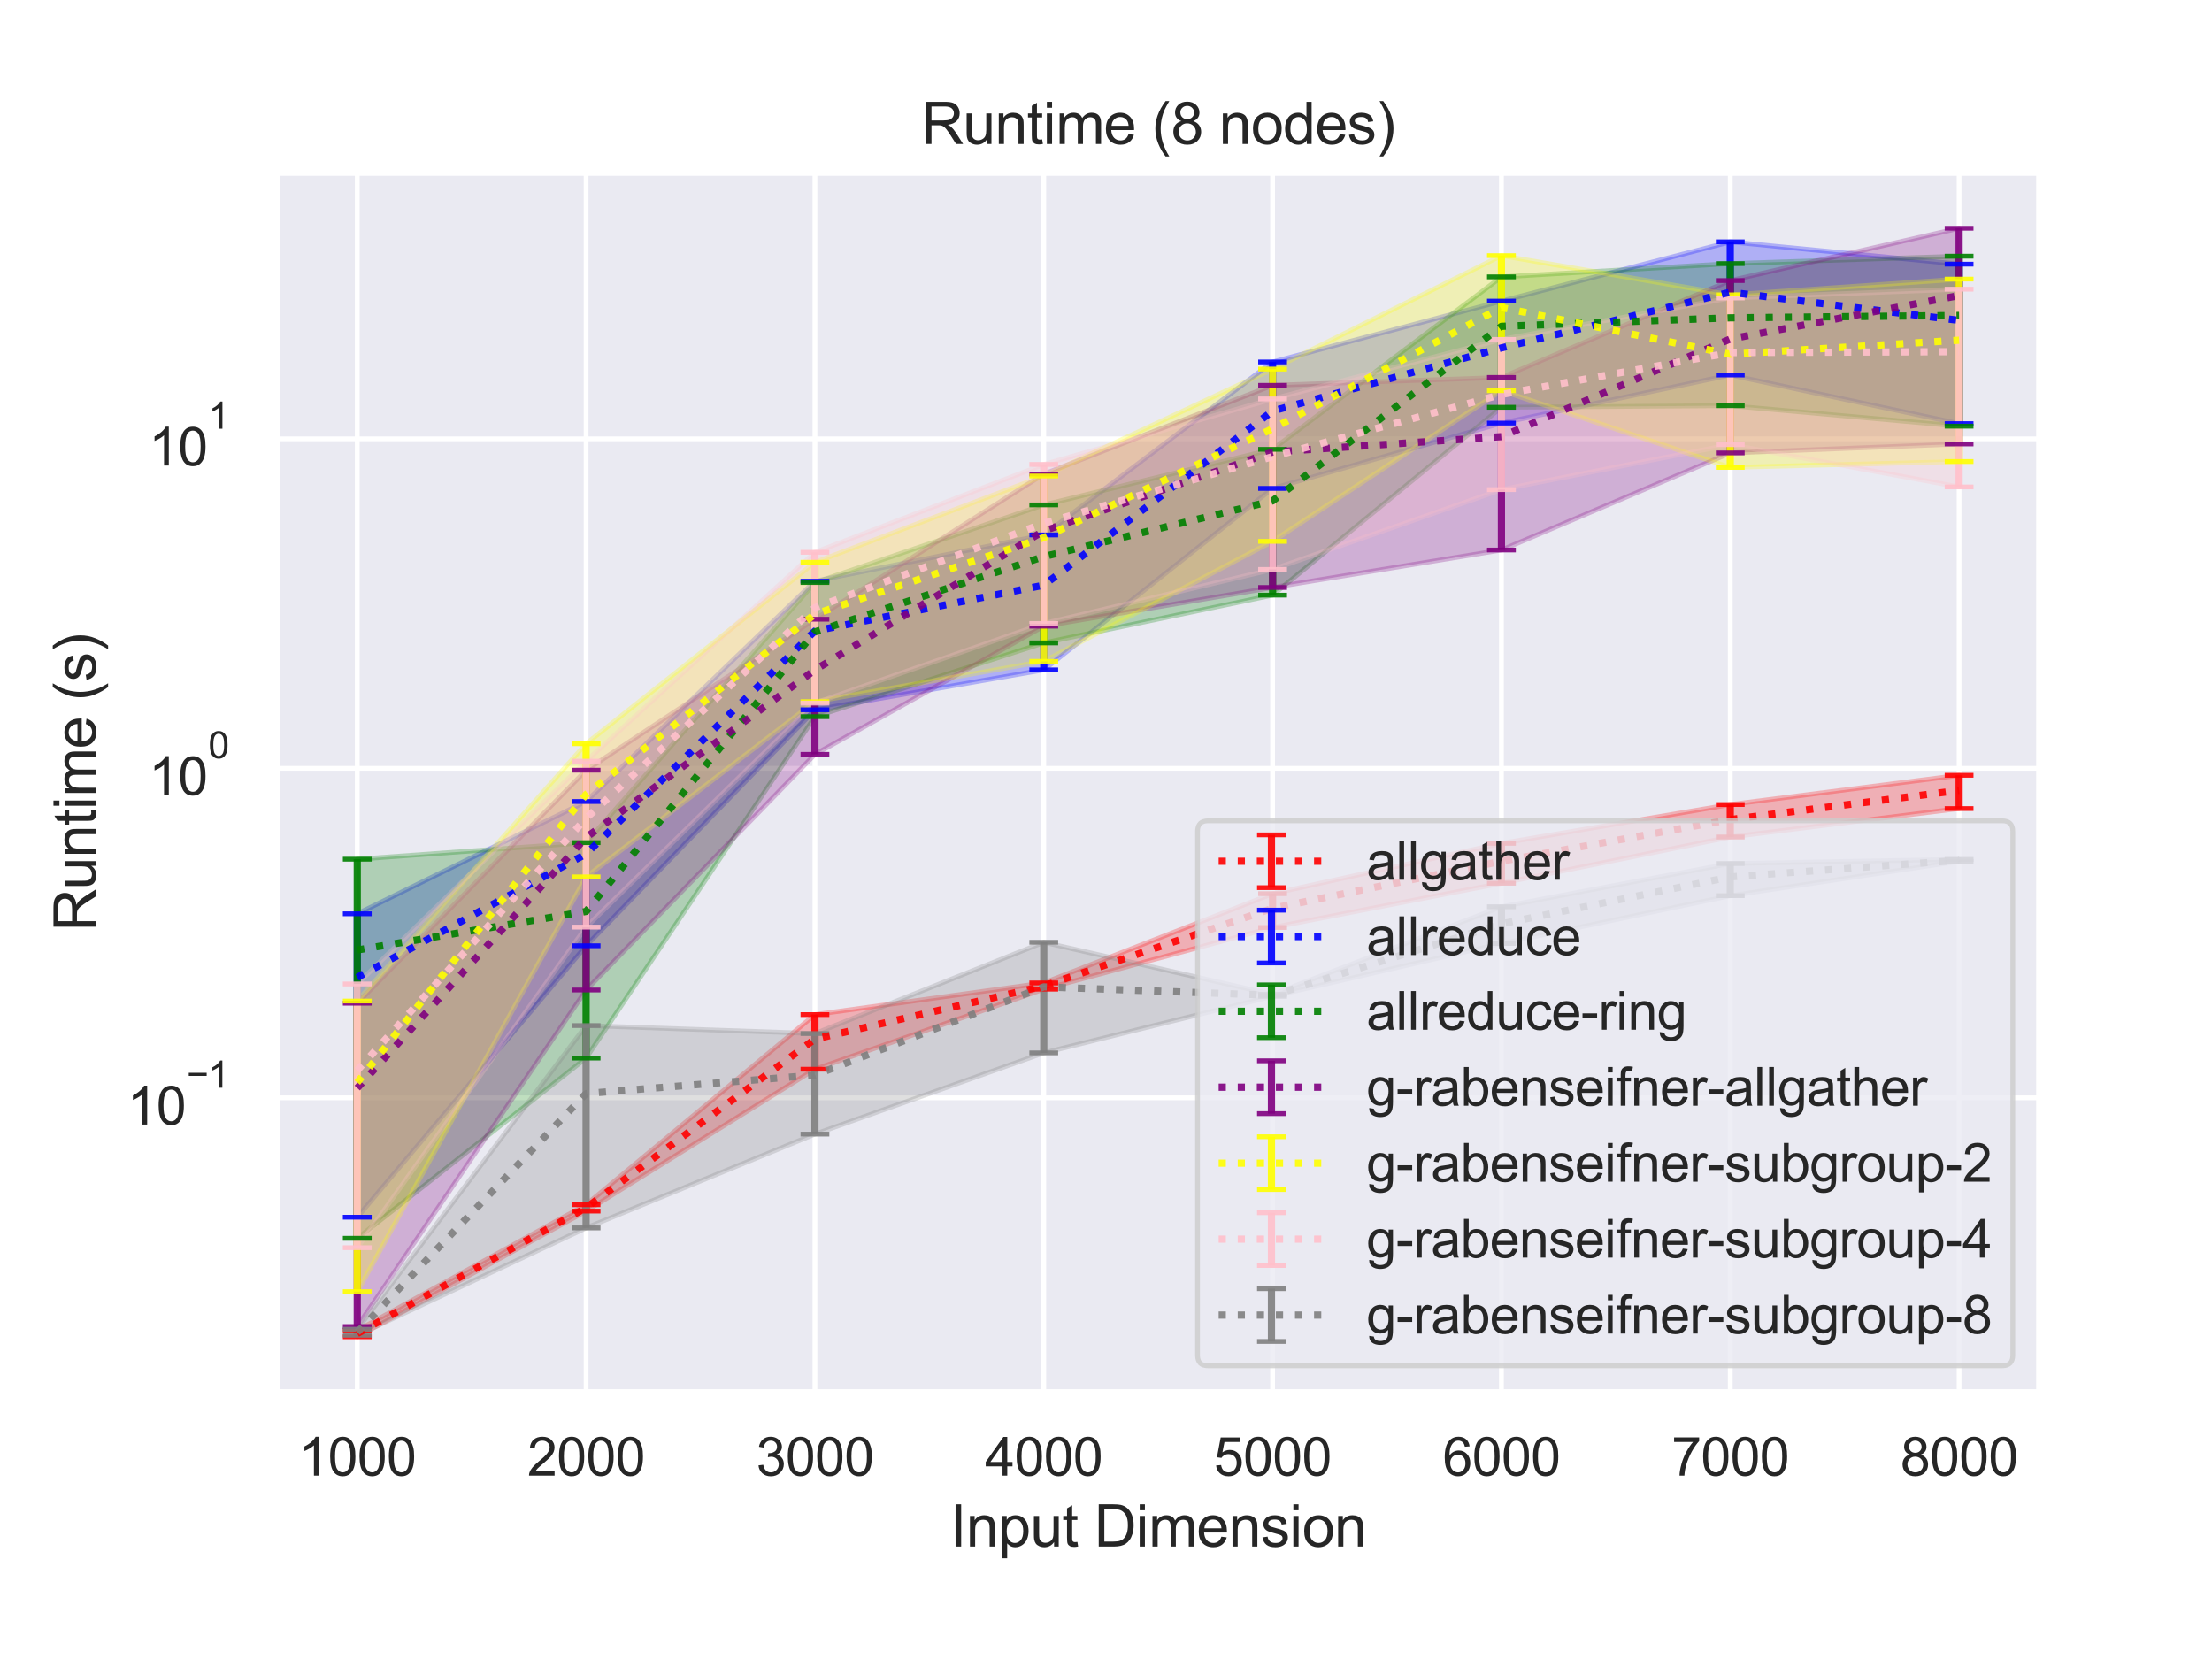 <?xml version="1.0" encoding="utf-8" standalone="no"?>
<!DOCTYPE svg PUBLIC "-//W3C//DTD SVG 1.1//EN"
  "http://www.w3.org/Graphics/SVG/1.1/DTD/svg11.dtd">
<svg height="345.6pt" version="1.1" viewBox="0 0 460.8 345.6" width="460.8pt" xmlns="http://www.w3.org/2000/svg" xmlns:xlink="http://www.w3.org/1999/xlink">
 <defs>
  <style type="text/css">*{stroke-linecap:butt;stroke-linejoin:round;}</style>
 </defs>
 <g id="figure_1">
  <g id="patch_1">
   <path d="M 0 345.6 
L 460.8 345.6 
L 460.8 0 
L 0 0 
z
" style="fill:#ffffff;"/>
  </g>
  <g id="axes_1">
   <g id="patch_2">
    <path d="M 57.74 290.02 
L 424.8 290.02 
L 424.8 36 
L 57.74 36 
z
" style="fill:#eaeaf2;"/>
   </g>
   <g id="matplotlib.axis_1">
    <g id="xtick_1">
     <g id="line2d_1">
      <path clip-path="url(#p613e0c300f)" d="M 74.425 290.02 
L 74.425 36 
" style="fill:none;stroke:#ffffff;stroke-linecap:round;"/>
     </g>
     <g id="text_1">
      <!-- 1000 -->
      <g style="fill:#262626;" transform="translate(62.19 307.394)scale(0.11 -0.11)">
       <defs>
        <path d="M 2384 0 
L 1822 0 
L 1822 3584 
Q 1619 3391 1289 3197 
Q 959 3003 697 2906 
L 697 3450 
Q 1169 3672 1522 3987 
Q 1875 4303 2022 4600 
L 2384 4600 
L 2384 0 
z
" id="ArialMT-31" transform="scale(0.016)"/>
        <path d="M 266 2259 
Q 266 3072 433 3567 
Q 600 4063 929 4331 
Q 1259 4600 1759 4600 
Q 2128 4600 2406 4451 
Q 2684 4303 2865 4023 
Q 3047 3744 3150 3342 
Q 3253 2941 3253 2259 
Q 3253 1453 3087 958 
Q 2922 463 2592 192 
Q 2263 -78 1759 -78 
Q 1097 -78 719 397 
Q 266 969 266 2259 
z
M 844 2259 
Q 844 1131 1108 757 
Q 1372 384 1759 384 
Q 2147 384 2411 759 
Q 2675 1134 2675 2259 
Q 2675 3391 2411 3762 
Q 2147 4134 1753 4134 
Q 1366 4134 1134 3806 
Q 844 3388 844 2259 
z
" id="ArialMT-30" transform="scale(0.016)"/>
       </defs>
       <use xlink:href="#ArialMT-31"/>
       <use x="55.615" xlink:href="#ArialMT-30"/>
       <use x="111.23" xlink:href="#ArialMT-30"/>
       <use x="166.846" xlink:href="#ArialMT-30"/>
      </g>
     </g>
    </g>
    <g id="xtick_2">
     <g id="line2d_2">
      <path clip-path="url(#p613e0c300f)" d="M 122.095 290.02 
L 122.095 36 
" style="fill:none;stroke:#ffffff;stroke-linecap:round;"/>
     </g>
     <g id="text_2">
      <!-- 2000 -->
      <g style="fill:#262626;" transform="translate(109.861 307.394)scale(0.11 -0.11)">
       <defs>
        <path d="M 3222 541 
L 3222 0 
L 194 0 
Q 188 203 259 391 
Q 375 700 629 1000 
Q 884 1300 1366 1694 
Q 2113 2306 2375 2664 
Q 2638 3022 2638 3341 
Q 2638 3675 2398 3904 
Q 2159 4134 1775 4134 
Q 1369 4134 1125 3890 
Q 881 3647 878 3216 
L 300 3275 
Q 359 3922 746 4261 
Q 1134 4600 1788 4600 
Q 2447 4600 2831 4234 
Q 3216 3869 3216 3328 
Q 3216 3053 3103 2787 
Q 2991 2522 2730 2228 
Q 2469 1934 1863 1422 
Q 1356 997 1212 845 
Q 1069 694 975 541 
L 3222 541 
z
" id="ArialMT-32" transform="scale(0.016)"/>
       </defs>
       <use xlink:href="#ArialMT-32"/>
       <use x="55.615" xlink:href="#ArialMT-30"/>
       <use x="111.23" xlink:href="#ArialMT-30"/>
       <use x="166.846" xlink:href="#ArialMT-30"/>
      </g>
     </g>
    </g>
    <g id="xtick_3">
     <g id="line2d_3">
      <path clip-path="url(#p613e0c300f)" d="M 169.765 290.02 
L 169.765 36 
" style="fill:none;stroke:#ffffff;stroke-linecap:round;"/>
     </g>
     <g id="text_3">
      <!-- 3000 -->
      <g style="fill:#262626;" transform="translate(157.531 307.394)scale(0.11 -0.11)">
       <defs>
        <path d="M 269 1209 
L 831 1284 
Q 928 806 1161 595 
Q 1394 384 1728 384 
Q 2125 384 2398 659 
Q 2672 934 2672 1341 
Q 2672 1728 2419 1979 
Q 2166 2231 1775 2231 
Q 1616 2231 1378 2169 
L 1441 2663 
Q 1497 2656 1531 2656 
Q 1891 2656 2178 2843 
Q 2466 3031 2466 3422 
Q 2466 3731 2256 3934 
Q 2047 4138 1716 4138 
Q 1388 4138 1169 3931 
Q 950 3725 888 3313 
L 325 3413 
Q 428 3978 793 4289 
Q 1159 4600 1703 4600 
Q 2078 4600 2393 4439 
Q 2709 4278 2876 4000 
Q 3044 3722 3044 3409 
Q 3044 3113 2884 2869 
Q 2725 2625 2413 2481 
Q 2819 2388 3044 2092 
Q 3269 1797 3269 1353 
Q 3269 753 2831 336 
Q 2394 -81 1725 -81 
Q 1122 -81 723 278 
Q 325 638 269 1209 
z
" id="ArialMT-33" transform="scale(0.016)"/>
       </defs>
       <use xlink:href="#ArialMT-33"/>
       <use x="55.615" xlink:href="#ArialMT-30"/>
       <use x="111.23" xlink:href="#ArialMT-30"/>
       <use x="166.846" xlink:href="#ArialMT-30"/>
      </g>
     </g>
    </g>
    <g id="xtick_4">
     <g id="line2d_4">
      <path clip-path="url(#p613e0c300f)" d="M 217.435 290.02 
L 217.435 36 
" style="fill:none;stroke:#ffffff;stroke-linecap:round;"/>
     </g>
     <g id="text_4">
      <!-- 4000 -->
      <g style="fill:#262626;" transform="translate(205.201 307.394)scale(0.11 -0.11)">
       <defs>
        <path d="M 2069 0 
L 2069 1097 
L 81 1097 
L 81 1613 
L 2172 4581 
L 2631 4581 
L 2631 1613 
L 3250 1613 
L 3250 1097 
L 2631 1097 
L 2631 0 
L 2069 0 
z
M 2069 1613 
L 2069 3678 
L 634 1613 
L 2069 1613 
z
" id="ArialMT-34" transform="scale(0.016)"/>
       </defs>
       <use xlink:href="#ArialMT-34"/>
       <use x="55.615" xlink:href="#ArialMT-30"/>
       <use x="111.23" xlink:href="#ArialMT-30"/>
       <use x="166.846" xlink:href="#ArialMT-30"/>
      </g>
     </g>
    </g>
    <g id="xtick_5">
     <g id="line2d_5">
      <path clip-path="url(#p613e0c300f)" d="M 265.105 290.02 
L 265.105 36 
" style="fill:none;stroke:#ffffff;stroke-linecap:round;"/>
     </g>
     <g id="text_5">
      <!-- 5000 -->
      <g style="fill:#262626;" transform="translate(252.871 307.394)scale(0.11 -0.11)">
       <defs>
        <path d="M 266 1200 
L 856 1250 
Q 922 819 1161 601 
Q 1400 384 1738 384 
Q 2144 384 2425 690 
Q 2706 997 2706 1503 
Q 2706 1984 2436 2262 
Q 2166 2541 1728 2541 
Q 1456 2541 1237 2417 
Q 1019 2294 894 2097 
L 366 2166 
L 809 4519 
L 3088 4519 
L 3088 3981 
L 1259 3981 
L 1013 2750 
Q 1425 3038 1878 3038 
Q 2478 3038 2890 2622 
Q 3303 2206 3303 1553 
Q 3303 931 2941 478 
Q 2500 -78 1738 -78 
Q 1113 -78 717 272 
Q 322 622 266 1200 
z
" id="ArialMT-35" transform="scale(0.016)"/>
       </defs>
       <use xlink:href="#ArialMT-35"/>
       <use x="55.615" xlink:href="#ArialMT-30"/>
       <use x="111.23" xlink:href="#ArialMT-30"/>
       <use x="166.846" xlink:href="#ArialMT-30"/>
      </g>
     </g>
    </g>
    <g id="xtick_6">
     <g id="line2d_6">
      <path clip-path="url(#p613e0c300f)" d="M 312.775 290.02 
L 312.775 36 
" style="fill:none;stroke:#ffffff;stroke-linecap:round;"/>
     </g>
     <g id="text_6">
      <!-- 6000 -->
      <g style="fill:#262626;" transform="translate(300.541 307.394)scale(0.11 -0.11)">
       <defs>
        <path d="M 3184 3459 
L 2625 3416 
Q 2550 3747 2413 3897 
Q 2184 4138 1850 4138 
Q 1581 4138 1378 3988 
Q 1113 3794 959 3422 
Q 806 3050 800 2363 
Q 1003 2672 1297 2822 
Q 1591 2972 1913 2972 
Q 2475 2972 2870 2558 
Q 3266 2144 3266 1488 
Q 3266 1056 3080 686 
Q 2894 316 2569 119 
Q 2244 -78 1831 -78 
Q 1128 -78 684 439 
Q 241 956 241 2144 
Q 241 3472 731 4075 
Q 1159 4600 1884 4600 
Q 2425 4600 2770 4297 
Q 3116 3994 3184 3459 
z
M 888 1484 
Q 888 1194 1011 928 
Q 1134 663 1356 523 
Q 1578 384 1822 384 
Q 2178 384 2434 671 
Q 2691 959 2691 1453 
Q 2691 1928 2437 2201 
Q 2184 2475 1800 2475 
Q 1419 2475 1153 2201 
Q 888 1928 888 1484 
z
" id="ArialMT-36" transform="scale(0.016)"/>
       </defs>
       <use xlink:href="#ArialMT-36"/>
       <use x="55.615" xlink:href="#ArialMT-30"/>
       <use x="111.23" xlink:href="#ArialMT-30"/>
       <use x="166.846" xlink:href="#ArialMT-30"/>
      </g>
     </g>
    </g>
    <g id="xtick_7">
     <g id="line2d_7">
      <path clip-path="url(#p613e0c300f)" d="M 360.445 290.02 
L 360.445 36 
" style="fill:none;stroke:#ffffff;stroke-linecap:round;"/>
     </g>
     <g id="text_7">
      <!-- 7000 -->
      <g style="fill:#262626;" transform="translate(348.211 307.394)scale(0.11 -0.11)">
       <defs>
        <path d="M 303 3981 
L 303 4522 
L 3269 4522 
L 3269 4084 
Q 2831 3619 2401 2847 
Q 1972 2075 1738 1259 
Q 1569 684 1522 0 
L 944 0 
Q 953 541 1156 1306 
Q 1359 2072 1739 2783 
Q 2119 3494 2547 3981 
L 303 3981 
z
" id="ArialMT-37" transform="scale(0.016)"/>
       </defs>
       <use xlink:href="#ArialMT-37"/>
       <use x="55.615" xlink:href="#ArialMT-30"/>
       <use x="111.23" xlink:href="#ArialMT-30"/>
       <use x="166.846" xlink:href="#ArialMT-30"/>
      </g>
     </g>
    </g>
    <g id="xtick_8">
     <g id="line2d_8">
      <path clip-path="url(#p613e0c300f)" d="M 408.115 290.02 
L 408.115 36 
" style="fill:none;stroke:#ffffff;stroke-linecap:round;"/>
     </g>
     <g id="text_8">
      <!-- 8000 -->
      <g style="fill:#262626;" transform="translate(395.881 307.394)scale(0.11 -0.11)">
       <defs>
        <path d="M 1131 2484 
Q 781 2613 612 2850 
Q 444 3088 444 3419 
Q 444 3919 803 4259 
Q 1163 4600 1759 4600 
Q 2359 4600 2725 4251 
Q 3091 3903 3091 3403 
Q 3091 3084 2923 2848 
Q 2756 2613 2416 2484 
Q 2838 2347 3058 2040 
Q 3278 1734 3278 1309 
Q 3278 722 2862 322 
Q 2447 -78 1769 -78 
Q 1091 -78 675 323 
Q 259 725 259 1325 
Q 259 1772 486 2073 
Q 713 2375 1131 2484 
z
M 1019 3438 
Q 1019 3113 1228 2906 
Q 1438 2700 1772 2700 
Q 2097 2700 2305 2904 
Q 2513 3109 2513 3406 
Q 2513 3716 2298 3927 
Q 2084 4138 1766 4138 
Q 1444 4138 1231 3931 
Q 1019 3725 1019 3438 
z
M 838 1322 
Q 838 1081 952 856 
Q 1066 631 1291 507 
Q 1516 384 1775 384 
Q 2178 384 2440 643 
Q 2703 903 2703 1303 
Q 2703 1709 2433 1975 
Q 2163 2241 1756 2241 
Q 1359 2241 1098 1978 
Q 838 1716 838 1322 
z
" id="ArialMT-38" transform="scale(0.016)"/>
       </defs>
       <use xlink:href="#ArialMT-38"/>
       <use x="55.615" xlink:href="#ArialMT-30"/>
       <use x="111.23" xlink:href="#ArialMT-30"/>
       <use x="166.846" xlink:href="#ArialMT-30"/>
      </g>
     </g>
    </g>
    <g id="text_9">
     <!-- Input Dimension -->
     <g style="fill:#262626;" transform="translate(197.916 322.169)scale(0.12 -0.12)">
      <defs>
       <path d="M 597 0 
L 597 4581 
L 1203 4581 
L 1203 0 
L 597 0 
z
" id="ArialMT-49" transform="scale(0.016)"/>
       <path d="M 422 0 
L 422 3319 
L 928 3319 
L 928 2847 
Q 1294 3394 1984 3394 
Q 2284 3394 2536 3286 
Q 2788 3178 2913 3003 
Q 3038 2828 3088 2588 
Q 3119 2431 3119 2041 
L 3119 0 
L 2556 0 
L 2556 2019 
Q 2556 2363 2490 2533 
Q 2425 2703 2258 2804 
Q 2091 2906 1866 2906 
Q 1506 2906 1245 2678 
Q 984 2450 984 1813 
L 984 0 
L 422 0 
z
" id="ArialMT-6e" transform="scale(0.016)"/>
       <path d="M 422 -1272 
L 422 3319 
L 934 3319 
L 934 2888 
Q 1116 3141 1344 3267 
Q 1572 3394 1897 3394 
Q 2322 3394 2647 3175 
Q 2972 2956 3137 2557 
Q 3303 2159 3303 1684 
Q 3303 1175 3120 767 
Q 2938 359 2589 142 
Q 2241 -75 1856 -75 
Q 1575 -75 1351 44 
Q 1128 163 984 344 
L 984 -1272 
L 422 -1272 
z
M 931 1641 
Q 931 1000 1190 694 
Q 1450 388 1819 388 
Q 2194 388 2461 705 
Q 2728 1022 2728 1688 
Q 2728 2322 2467 2637 
Q 2206 2953 1844 2953 
Q 1484 2953 1207 2617 
Q 931 2281 931 1641 
z
" id="ArialMT-70" transform="scale(0.016)"/>
       <path d="M 2597 0 
L 2597 488 
Q 2209 -75 1544 -75 
Q 1250 -75 995 37 
Q 741 150 617 320 
Q 494 491 444 738 
Q 409 903 409 1263 
L 409 3319 
L 972 3319 
L 972 1478 
Q 972 1038 1006 884 
Q 1059 663 1231 536 
Q 1403 409 1656 409 
Q 1909 409 2131 539 
Q 2353 669 2445 892 
Q 2538 1116 2538 1541 
L 2538 3319 
L 3100 3319 
L 3100 0 
L 2597 0 
z
" id="ArialMT-75" transform="scale(0.016)"/>
       <path d="M 1650 503 
L 1731 6 
Q 1494 -44 1306 -44 
Q 1000 -44 831 53 
Q 663 150 594 308 
Q 525 466 525 972 
L 525 2881 
L 113 2881 
L 113 3319 
L 525 3319 
L 525 4141 
L 1084 4478 
L 1084 3319 
L 1650 3319 
L 1650 2881 
L 1084 2881 
L 1084 941 
Q 1084 700 1114 631 
Q 1144 563 1211 522 
Q 1278 481 1403 481 
Q 1497 481 1650 503 
z
" id="ArialMT-74" transform="scale(0.016)"/>
       <path id="ArialMT-20" transform="scale(0.016)"/>
       <path d="M 494 0 
L 494 4581 
L 2072 4581 
Q 2606 4581 2888 4516 
Q 3281 4425 3559 4188 
Q 3922 3881 4101 3404 
Q 4281 2928 4281 2316 
Q 4281 1794 4159 1391 
Q 4038 988 3847 723 
Q 3656 459 3429 307 
Q 3203 156 2883 78 
Q 2563 0 2147 0 
L 494 0 
z
M 1100 541 
L 2078 541 
Q 2531 541 2789 625 
Q 3047 709 3200 863 
Q 3416 1078 3536 1442 
Q 3656 1806 3656 2325 
Q 3656 3044 3420 3430 
Q 3184 3816 2847 3947 
Q 2603 4041 2063 4041 
L 1100 4041 
L 1100 541 
z
" id="ArialMT-44" transform="scale(0.016)"/>
       <path d="M 425 3934 
L 425 4581 
L 988 4581 
L 988 3934 
L 425 3934 
z
M 425 0 
L 425 3319 
L 988 3319 
L 988 0 
L 425 0 
z
" id="ArialMT-69" transform="scale(0.016)"/>
       <path d="M 422 0 
L 422 3319 
L 925 3319 
L 925 2853 
Q 1081 3097 1340 3245 
Q 1600 3394 1931 3394 
Q 2300 3394 2536 3241 
Q 2772 3088 2869 2813 
Q 3263 3394 3894 3394 
Q 4388 3394 4653 3120 
Q 4919 2847 4919 2278 
L 4919 0 
L 4359 0 
L 4359 2091 
Q 4359 2428 4304 2576 
Q 4250 2725 4106 2815 
Q 3963 2906 3769 2906 
Q 3419 2906 3187 2673 
Q 2956 2441 2956 1928 
L 2956 0 
L 2394 0 
L 2394 2156 
Q 2394 2531 2256 2718 
Q 2119 2906 1806 2906 
Q 1569 2906 1367 2781 
Q 1166 2656 1075 2415 
Q 984 2175 984 1722 
L 984 0 
L 422 0 
z
" id="ArialMT-6d" transform="scale(0.016)"/>
       <path d="M 2694 1069 
L 3275 997 
Q 3138 488 2766 206 
Q 2394 -75 1816 -75 
Q 1088 -75 661 373 
Q 234 822 234 1631 
Q 234 2469 665 2931 
Q 1097 3394 1784 3394 
Q 2450 3394 2872 2941 
Q 3294 2488 3294 1666 
Q 3294 1616 3291 1516 
L 816 1516 
Q 847 969 1125 678 
Q 1403 388 1819 388 
Q 2128 388 2347 550 
Q 2566 713 2694 1069 
z
M 847 1978 
L 2700 1978 
Q 2663 2397 2488 2606 
Q 2219 2931 1791 2931 
Q 1403 2931 1139 2672 
Q 875 2413 847 1978 
z
" id="ArialMT-65" transform="scale(0.016)"/>
       <path d="M 197 991 
L 753 1078 
Q 800 744 1014 566 
Q 1228 388 1613 388 
Q 2000 388 2187 545 
Q 2375 703 2375 916 
Q 2375 1106 2209 1216 
Q 2094 1291 1634 1406 
Q 1016 1563 777 1677 
Q 538 1791 414 1992 
Q 291 2194 291 2438 
Q 291 2659 392 2848 
Q 494 3038 669 3163 
Q 800 3259 1026 3326 
Q 1253 3394 1513 3394 
Q 1903 3394 2198 3281 
Q 2494 3169 2634 2976 
Q 2775 2784 2828 2463 
L 2278 2388 
Q 2241 2644 2061 2787 
Q 1881 2931 1553 2931 
Q 1166 2931 1000 2803 
Q 834 2675 834 2503 
Q 834 2394 903 2306 
Q 972 2216 1119 2156 
Q 1203 2125 1616 2013 
Q 2213 1853 2448 1751 
Q 2684 1650 2818 1456 
Q 2953 1263 2953 975 
Q 2953 694 2789 445 
Q 2625 197 2315 61 
Q 2006 -75 1616 -75 
Q 969 -75 630 194 
Q 291 463 197 991 
z
" id="ArialMT-73" transform="scale(0.016)"/>
       <path d="M 213 1659 
Q 213 2581 725 3025 
Q 1153 3394 1769 3394 
Q 2453 3394 2887 2945 
Q 3322 2497 3322 1706 
Q 3322 1066 3130 698 
Q 2938 331 2570 128 
Q 2203 -75 1769 -75 
Q 1072 -75 642 372 
Q 213 819 213 1659 
z
M 791 1659 
Q 791 1022 1069 705 
Q 1347 388 1769 388 
Q 2188 388 2466 706 
Q 2744 1025 2744 1678 
Q 2744 2294 2464 2611 
Q 2184 2928 1769 2928 
Q 1347 2928 1069 2612 
Q 791 2297 791 1659 
z
" id="ArialMT-6f" transform="scale(0.016)"/>
      </defs>
      <use xlink:href="#ArialMT-49"/>
      <use x="27.783" xlink:href="#ArialMT-6e"/>
      <use x="83.398" xlink:href="#ArialMT-70"/>
      <use x="139.014" xlink:href="#ArialMT-75"/>
      <use x="194.629" xlink:href="#ArialMT-74"/>
      <use x="222.412" xlink:href="#ArialMT-20"/>
      <use x="250.195" xlink:href="#ArialMT-44"/>
      <use x="322.412" xlink:href="#ArialMT-69"/>
      <use x="344.629" xlink:href="#ArialMT-6d"/>
      <use x="427.93" xlink:href="#ArialMT-65"/>
      <use x="483.545" xlink:href="#ArialMT-6e"/>
      <use x="539.16" xlink:href="#ArialMT-73"/>
      <use x="589.16" xlink:href="#ArialMT-69"/>
      <use x="611.377" xlink:href="#ArialMT-6f"/>
      <use x="666.992" xlink:href="#ArialMT-6e"/>
     </g>
    </g>
   </g>
   <g id="matplotlib.axis_2">
    <g id="ytick_1">
     <g id="line2d_9">
      <path clip-path="url(#p613e0c300f)" d="M 57.74 228.696 
L 424.8 228.696 
" style="fill:none;stroke:#ffffff;stroke-linecap:round;"/>
     </g>
     <g id="text_10">
      <!-- $\mathdefault{10^{-1}}$ -->
      <g style="fill:#262626;" transform="translate(26.46 234.368)scale(0.11 -0.11)">
       <defs>
        <path d="M 3381 1997 
L 356 1997 
L 356 2522 
L 3381 2522 
L 3381 1997 
z
" id="ArialMT-2212" transform="scale(0.016)"/>
       </defs>
       <use transform="translate(0 0.994)" xlink:href="#ArialMT-31"/>
       <use transform="translate(55.615 0.994)" xlink:href="#ArialMT-30"/>
       <use transform="translate(112.973 70.688)scale(0.7)" xlink:href="#ArialMT-2212"/>
       <use transform="translate(153.852 70.688)scale(0.7)" xlink:href="#ArialMT-31"/>
      </g>
     </g>
    </g>
    <g id="ytick_2">
     <g id="line2d_10">
      <path clip-path="url(#p613e0c300f)" d="M 57.74 160.057 
L 424.8 160.057 
" style="fill:none;stroke:#ffffff;stroke-linecap:round;"/>
     </g>
     <g id="text_11">
      <!-- $\mathdefault{10^{0}}$ -->
      <g style="fill:#262626;" transform="translate(30.97 165.729)scale(0.11 -0.11)">
       <use transform="translate(0 0.994)" xlink:href="#ArialMT-31"/>
       <use transform="translate(55.615 0.994)" xlink:href="#ArialMT-30"/>
       <use transform="translate(112.973 70.688)scale(0.7)" xlink:href="#ArialMT-30"/>
      </g>
     </g>
    </g>
    <g id="ytick_3">
     <g id="line2d_11">
      <path clip-path="url(#p613e0c300f)" d="M 57.74 91.418 
L 424.8 91.418 
" style="fill:none;stroke:#ffffff;stroke-linecap:round;"/>
     </g>
     <g id="text_12">
      <!-- $\mathdefault{10^{1}}$ -->
      <g style="fill:#262626;" transform="translate(30.97 97.09)scale(0.11 -0.11)">
       <use transform="translate(0 0.994)" xlink:href="#ArialMT-31"/>
       <use transform="translate(55.615 0.994)" xlink:href="#ArialMT-30"/>
       <use transform="translate(112.973 70.688)scale(0.7)" xlink:href="#ArialMT-31"/>
      </g>
     </g>
    </g>
    <g id="ytick_4"/>
    <g id="ytick_5"/>
    <g id="ytick_6"/>
    <g id="ytick_7"/>
    <g id="ytick_8"/>
    <g id="ytick_9"/>
    <g id="ytick_10"/>
    <g id="ytick_11"/>
    <g id="ytick_12"/>
    <g id="ytick_13"/>
    <g id="ytick_14"/>
    <g id="ytick_15"/>
    <g id="ytick_16"/>
    <g id="ytick_17"/>
    <g id="ytick_18"/>
    <g id="ytick_19"/>
    <g id="ytick_20"/>
    <g id="ytick_21"/>
    <g id="ytick_22"/>
    <g id="ytick_23"/>
    <g id="ytick_24"/>
    <g id="ytick_25"/>
    <g id="ytick_26"/>
    <g id="ytick_27"/>
    <g id="ytick_28"/>
    <g id="ytick_29"/>
    <g id="ytick_30"/>
    <g id="ytick_31"/>
    <g id="ytick_32"/>
    <g id="text_13">
     <!-- Runtime (s) -->
     <g style="fill:#262626;" transform="translate(19.934 194.013)rotate(-90)scale(0.12 -0.12)">
      <defs>
       <path d="M 503 0 
L 503 4581 
L 2534 4581 
Q 3147 4581 3465 4457 
Q 3784 4334 3975 4021 
Q 4166 3709 4166 3331 
Q 4166 2844 3850 2509 
Q 3534 2175 2875 2084 
Q 3116 1969 3241 1856 
Q 3506 1613 3744 1247 
L 4541 0 
L 3778 0 
L 3172 953 
Q 2906 1366 2734 1584 
Q 2563 1803 2427 1890 
Q 2291 1978 2150 2013 
Q 2047 2034 1813 2034 
L 1109 2034 
L 1109 0 
L 503 0 
z
M 1109 2559 
L 2413 2559 
Q 2828 2559 3062 2645 
Q 3297 2731 3419 2920 
Q 3541 3109 3541 3331 
Q 3541 3656 3305 3865 
Q 3069 4075 2559 4075 
L 1109 4075 
L 1109 2559 
z
" id="ArialMT-52" transform="scale(0.016)"/>
       <path d="M 1497 -1347 
Q 1031 -759 709 28 
Q 388 816 388 1659 
Q 388 2403 628 3084 
Q 909 3875 1497 4659 
L 1900 4659 
Q 1522 4009 1400 3731 
Q 1209 3300 1100 2831 
Q 966 2247 966 1656 
Q 966 153 1900 -1347 
L 1497 -1347 
z
" id="ArialMT-28" transform="scale(0.016)"/>
       <path d="M 791 -1347 
L 388 -1347 
Q 1322 153 1322 1656 
Q 1322 2244 1188 2822 
Q 1081 3291 891 3722 
Q 769 4003 388 4659 
L 791 4659 
Q 1378 3875 1659 3084 
Q 1900 2403 1900 1659 
Q 1900 816 1576 28 
Q 1253 -759 791 -1347 
z
" id="ArialMT-29" transform="scale(0.016)"/>
      </defs>
      <use xlink:href="#ArialMT-52"/>
      <use x="72.217" xlink:href="#ArialMT-75"/>
      <use x="127.832" xlink:href="#ArialMT-6e"/>
      <use x="183.447" xlink:href="#ArialMT-74"/>
      <use x="211.23" xlink:href="#ArialMT-69"/>
      <use x="233.447" xlink:href="#ArialMT-6d"/>
      <use x="316.748" xlink:href="#ArialMT-65"/>
      <use x="372.363" xlink:href="#ArialMT-20"/>
      <use x="400.146" xlink:href="#ArialMT-28"/>
      <use x="433.447" xlink:href="#ArialMT-73"/>
      <use x="483.447" xlink:href="#ArialMT-29"/>
     </g>
    </g>
   </g>
   <g id="PolyCollection_1">
    <defs>
     <path d="M 74.425 -68.441 
L 74.425 -67.126 
L 122.095 -93.307 
L 169.765 -122.863 
L 217.435 -139.539 
L 265.105 -152.387 
L 312.775 -161.612 
L 360.445 -171.234 
L 408.115 -177.166 
L 408.115 -184.091 
L 408.115 -184.091 
L 360.445 -177.999 
L 312.775 -169.91 
L 265.105 -159.429 
L 217.435 -140.836 
L 169.765 -134.241 
L 122.095 -94.633 
L 74.425 -68.441 
z
" id="m8a495a8296" style="stroke:#ff0000;stroke-opacity:0.25;"/>
    </defs>
    <g clip-path="url(#p613e0c300f)">
     <use style="fill:#ff0000;fill-opacity:0.25;stroke:#ff0000;stroke-opacity:0.25;" x="0" xlink:href="#m8a495a8296" y="345.6"/>
    </g>
   </g>
   <g id="PolyCollection_2">
    <defs>
     <path d="M 74.425 -155.243 
L 74.425 -92.032 
L 122.095 -148.58 
L 169.765 -197.734 
L 217.435 -206.054 
L 265.105 -243.856 
L 312.775 -257.464 
L 360.445 -267.486 
L 408.115 -257.354 
L 408.115 -290.571 
L 408.115 -290.571 
L 360.445 -295.219 
L 312.775 -282.877 
L 265.105 -270.192 
L 217.435 -234.161 
L 169.765 -224.536 
L 122.095 -178.631 
L 74.425 -155.243 
z
" id="mdcfe0a2a27" style="stroke:#0000ff;stroke-opacity:0.25;"/>
    </defs>
    <g clip-path="url(#p613e0c300f)">
     <use style="fill:#0000ff;fill-opacity:0.25;stroke:#0000ff;stroke-opacity:0.25;" x="0" xlink:href="#mdcfe0a2a27" y="345.6"/>
    </g>
   </g>
   <g id="PolyCollection_3">
    <defs>
     <path d="M 74.425 -166.612 
L 74.425 -87.636 
L 122.095 -125.18 
L 169.765 -196.303 
L 217.435 -211.673 
L 265.105 -221.621 
L 312.775 -260.75 
L 360.445 -261.097 
L 408.115 -256.819 
L 408.115 -292.234 
L 408.115 -292.234 
L 360.445 -290.691 
L 312.775 -287.92 
L 265.105 -251.993 
L 217.435 -240.419 
L 169.765 -224.248 
L 122.095 -170.058 
L 74.425 -166.612 
z
" id="mcd8d930e29" style="stroke:#008000;stroke-opacity:0.25;"/>
    </defs>
    <g clip-path="url(#p613e0c300f)">
     <use style="fill:#008000;fill-opacity:0.25;stroke:#008000;stroke-opacity:0.25;" x="0" xlink:href="#mcd8d930e29" y="345.6"/>
    </g>
   </g>
   <g id="PolyCollection_4">
    <defs>
     <path d="M 74.425 -136.616 
L 74.425 -69.265 
L 122.095 -139.367 
L 169.765 -188.456 
L 217.435 -215.156 
L 265.105 -223.217 
L 312.775 -231.024 
L 360.445 -251.246 
L 408.115 -253.114 
L 408.115 -298.054 
L 408.115 -298.054 
L 360.445 -287.149 
L 312.775 -266.973 
L 265.105 -265.332 
L 217.435 -246.849 
L 169.765 -216.607 
L 122.095 -185.148 
L 74.425 -136.616 
z
" id="ma6ff10b107" style="stroke:#800080;stroke-opacity:0.25;"/>
    </defs>
    <g clip-path="url(#p613e0c300f)">
     <use style="fill:#800080;fill-opacity:0.25;stroke:#800080;stroke-opacity:0.25;" x="0" xlink:href="#ma6ff10b107" y="345.6"/>
    </g>
   </g>
   <g id="PolyCollection_5">
    <defs>
     <path d="M 74.425 -137.068 
L 74.425 -76.524 
L 122.095 -162.928 
L 169.765 -199.428 
L 217.435 -207.831 
L 265.105 -232.83 
L 312.775 -264.229 
L 360.445 -248.222 
L 408.115 -249.457 
L 408.115 -287.459 
L 408.115 -287.459 
L 360.445 -284.175 
L 312.775 -292.348 
L 265.105 -268.713 
L 217.435 -246.442 
L 169.765 -228.46 
L 122.095 -190.67 
L 74.425 -137.068 
z
" id="mdc3131e0f4" style="stroke:#ffff00;stroke-opacity:0.25;"/>
    </defs>
    <g clip-path="url(#p613e0c300f)">
     <use style="fill:#ffff00;fill-opacity:0.25;stroke:#ffff00;stroke-opacity:0.25;" x="0" xlink:href="#mdc3131e0f4" y="345.6"/>
    </g>
   </g>
   <g id="PolyCollection_6">
    <defs>
     <path d="M 74.425 -140.625 
L 74.425 -85.677 
L 122.095 -152.469 
L 169.765 -199.132 
L 217.435 -215.718 
L 265.105 -226.98 
L 312.775 -243.604 
L 360.445 -252.981 
L 408.115 -244.156 
L 408.115 -285.358 
L 408.115 -285.358 
L 360.445 -283.535 
L 312.775 -274.891 
L 265.105 -262.495 
L 217.435 -248.844 
L 169.765 -230.538 
L 122.095 -187.034 
L 74.425 -140.625 
z
" id="m53b29e9cb8" style="stroke:#ffc0cb;stroke-opacity:0.25;"/>
    </defs>
    <g clip-path="url(#p613e0c300f)">
     <use style="fill:#ffc0cb;fill-opacity:0.25;stroke:#ffc0cb;stroke-opacity:0.25;" x="0" xlink:href="#m53b29e9cb8" y="345.6"/>
    </g>
   </g>
   <g id="PolyCollection_7">
    <defs>
     <path d="M 74.425 -68.678 
L 74.425 -67.448 
L 122.095 -89.801 
L 169.765 -109.346 
L 217.435 -126.264 
L 265.105 -138.066 
L 312.775 -149.056 
L 360.445 -159.009 
L 408.115 -166.179 
L 408.115 -166.57 
L 408.115 -166.57 
L 360.445 -165.71 
L 312.775 -156.698 
L 265.105 -138.446 
L 217.435 -149.307 
L 169.765 -130.293 
L 122.095 -131.959 
L 74.425 -68.678 
z
" id="me34b11a677" style="stroke:#808080;stroke-opacity:0.25;"/>
    </defs>
    <g clip-path="url(#p613e0c300f)">
     <use style="fill:#808080;fill-opacity:0.25;stroke:#808080;stroke-opacity:0.25;" x="0" xlink:href="#me34b11a677" y="345.6"/>
    </g>
   </g>
   <g id="LineCollection_1">
    <path clip-path="url(#p613e0c300f)" d="M 74.425 278.474 
L 74.425 277.159 
" style="fill:none;stroke:#ff0000;stroke-opacity:0.9;stroke-width:1.5;"/>
    <path clip-path="url(#p613e0c300f)" d="M 122.095 252.293 
L 122.095 250.967 
" style="fill:none;stroke:#ff0000;stroke-opacity:0.9;stroke-width:1.5;"/>
    <path clip-path="url(#p613e0c300f)" d="M 169.765 222.737 
L 169.765 211.359 
" style="fill:none;stroke:#ff0000;stroke-opacity:0.9;stroke-width:1.5;"/>
    <path clip-path="url(#p613e0c300f)" d="M 217.435 206.061 
L 217.435 204.764 
" style="fill:none;stroke:#ff0000;stroke-opacity:0.9;stroke-width:1.5;"/>
    <path clip-path="url(#p613e0c300f)" d="M 265.105 193.213 
L 265.105 186.171 
" style="fill:none;stroke:#ff0000;stroke-opacity:0.9;stroke-width:1.5;"/>
    <path clip-path="url(#p613e0c300f)" d="M 312.775 183.988 
L 312.775 175.69 
" style="fill:none;stroke:#ff0000;stroke-opacity:0.9;stroke-width:1.5;"/>
    <path clip-path="url(#p613e0c300f)" d="M 360.445 174.366 
L 360.445 167.601 
" style="fill:none;stroke:#ff0000;stroke-opacity:0.9;stroke-width:1.5;"/>
    <path clip-path="url(#p613e0c300f)" d="M 408.115 168.434 
L 408.115 161.509 
" style="fill:none;stroke:#ff0000;stroke-opacity:0.9;stroke-width:1.5;"/>
   </g>
   <g id="LineCollection_2">
    <path clip-path="url(#p613e0c300f)" d="M 74.425 253.568 
L 74.425 190.357 
" style="fill:none;stroke:#0000ff;stroke-opacity:0.9;stroke-width:1.5;"/>
    <path clip-path="url(#p613e0c300f)" d="M 122.095 197.02 
L 122.095 166.969 
" style="fill:none;stroke:#0000ff;stroke-opacity:0.9;stroke-width:1.5;"/>
    <path clip-path="url(#p613e0c300f)" d="M 169.765 147.866 
L 169.765 121.064 
" style="fill:none;stroke:#0000ff;stroke-opacity:0.9;stroke-width:1.5;"/>
    <path clip-path="url(#p613e0c300f)" d="M 217.435 139.546 
L 217.435 111.439 
" style="fill:none;stroke:#0000ff;stroke-opacity:0.9;stroke-width:1.5;"/>
    <path clip-path="url(#p613e0c300f)" d="M 265.105 101.744 
L 265.105 75.408 
" style="fill:none;stroke:#0000ff;stroke-opacity:0.9;stroke-width:1.5;"/>
    <path clip-path="url(#p613e0c300f)" d="M 312.775 88.136 
L 312.775 62.723 
" style="fill:none;stroke:#0000ff;stroke-opacity:0.9;stroke-width:1.5;"/>
    <path clip-path="url(#p613e0c300f)" d="M 360.445 78.114 
L 360.445 50.381 
" style="fill:none;stroke:#0000ff;stroke-opacity:0.9;stroke-width:1.5;"/>
    <path clip-path="url(#p613e0c300f)" d="M 408.115 88.246 
L 408.115 55.029 
" style="fill:none;stroke:#0000ff;stroke-opacity:0.9;stroke-width:1.5;"/>
   </g>
   <g id="LineCollection_3">
    <path clip-path="url(#p613e0c300f)" d="M 74.425 257.964 
L 74.425 178.988 
" style="fill:none;stroke:#008000;stroke-opacity:0.9;stroke-width:1.5;"/>
    <path clip-path="url(#p613e0c300f)" d="M 122.095 220.42 
L 122.095 175.542 
" style="fill:none;stroke:#008000;stroke-opacity:0.9;stroke-width:1.5;"/>
    <path clip-path="url(#p613e0c300f)" d="M 169.765 149.297 
L 169.765 121.352 
" style="fill:none;stroke:#008000;stroke-opacity:0.9;stroke-width:1.5;"/>
    <path clip-path="url(#p613e0c300f)" d="M 217.435 133.927 
L 217.435 105.181 
" style="fill:none;stroke:#008000;stroke-opacity:0.9;stroke-width:1.5;"/>
    <path clip-path="url(#p613e0c300f)" d="M 265.105 123.979 
L 265.105 93.607 
" style="fill:none;stroke:#008000;stroke-opacity:0.9;stroke-width:1.5;"/>
    <path clip-path="url(#p613e0c300f)" d="M 312.775 84.85 
L 312.775 57.68 
" style="fill:none;stroke:#008000;stroke-opacity:0.9;stroke-width:1.5;"/>
    <path clip-path="url(#p613e0c300f)" d="M 360.445 84.503 
L 360.445 54.909 
" style="fill:none;stroke:#008000;stroke-opacity:0.9;stroke-width:1.5;"/>
    <path clip-path="url(#p613e0c300f)" d="M 408.115 88.781 
L 408.115 53.366 
" style="fill:none;stroke:#008000;stroke-opacity:0.9;stroke-width:1.5;"/>
   </g>
   <g id="LineCollection_4">
    <path clip-path="url(#p613e0c300f)" d="M 74.425 276.335 
L 74.425 208.984 
" style="fill:none;stroke:#800080;stroke-opacity:0.9;stroke-width:1.5;"/>
    <path clip-path="url(#p613e0c300f)" d="M 122.095 206.233 
L 122.095 160.452 
" style="fill:none;stroke:#800080;stroke-opacity:0.9;stroke-width:1.5;"/>
    <path clip-path="url(#p613e0c300f)" d="M 169.765 157.144 
L 169.765 128.993 
" style="fill:none;stroke:#800080;stroke-opacity:0.9;stroke-width:1.5;"/>
    <path clip-path="url(#p613e0c300f)" d="M 217.435 130.444 
L 217.435 98.751 
" style="fill:none;stroke:#800080;stroke-opacity:0.9;stroke-width:1.5;"/>
    <path clip-path="url(#p613e0c300f)" d="M 265.105 122.383 
L 265.105 80.268 
" style="fill:none;stroke:#800080;stroke-opacity:0.9;stroke-width:1.5;"/>
    <path clip-path="url(#p613e0c300f)" d="M 312.775 114.576 
L 312.775 78.627 
" style="fill:none;stroke:#800080;stroke-opacity:0.9;stroke-width:1.5;"/>
    <path clip-path="url(#p613e0c300f)" d="M 360.445 94.354 
L 360.445 58.451 
" style="fill:none;stroke:#800080;stroke-opacity:0.9;stroke-width:1.5;"/>
    <path clip-path="url(#p613e0c300f)" d="M 408.115 92.486 
L 408.115 47.546 
" style="fill:none;stroke:#800080;stroke-opacity:0.9;stroke-width:1.5;"/>
   </g>
   <g id="LineCollection_5">
    <path clip-path="url(#p613e0c300f)" d="M 74.425 269.076 
L 74.425 208.532 
" style="fill:none;stroke:#ffff00;stroke-opacity:0.9;stroke-width:1.5;"/>
    <path clip-path="url(#p613e0c300f)" d="M 122.095 182.672 
L 122.095 154.93 
" style="fill:none;stroke:#ffff00;stroke-opacity:0.9;stroke-width:1.5;"/>
    <path clip-path="url(#p613e0c300f)" d="M 169.765 146.172 
L 169.765 117.14 
" style="fill:none;stroke:#ffff00;stroke-opacity:0.9;stroke-width:1.5;"/>
    <path clip-path="url(#p613e0c300f)" d="M 217.435 137.769 
L 217.435 99.158 
" style="fill:none;stroke:#ffff00;stroke-opacity:0.9;stroke-width:1.5;"/>
    <path clip-path="url(#p613e0c300f)" d="M 265.105 112.77 
L 265.105 76.887 
" style="fill:none;stroke:#ffff00;stroke-opacity:0.9;stroke-width:1.5;"/>
    <path clip-path="url(#p613e0c300f)" d="M 312.775 81.371 
L 312.775 53.252 
" style="fill:none;stroke:#ffff00;stroke-opacity:0.9;stroke-width:1.5;"/>
    <path clip-path="url(#p613e0c300f)" d="M 360.445 97.378 
L 360.445 61.425 
" style="fill:none;stroke:#ffff00;stroke-opacity:0.9;stroke-width:1.5;"/>
    <path clip-path="url(#p613e0c300f)" d="M 408.115 96.143 
L 408.115 58.141 
" style="fill:none;stroke:#ffff00;stroke-opacity:0.9;stroke-width:1.5;"/>
   </g>
   <g id="LineCollection_6">
    <path clip-path="url(#p613e0c300f)" d="M 74.425 259.923 
L 74.425 204.975 
" style="fill:none;stroke:#ffc0cb;stroke-opacity:0.9;stroke-width:1.5;"/>
    <path clip-path="url(#p613e0c300f)" d="M 122.095 193.131 
L 122.095 158.566 
" style="fill:none;stroke:#ffc0cb;stroke-opacity:0.9;stroke-width:1.5;"/>
    <path clip-path="url(#p613e0c300f)" d="M 169.765 146.468 
L 169.765 115.062 
" style="fill:none;stroke:#ffc0cb;stroke-opacity:0.9;stroke-width:1.5;"/>
    <path clip-path="url(#p613e0c300f)" d="M 217.435 129.882 
L 217.435 96.756 
" style="fill:none;stroke:#ffc0cb;stroke-opacity:0.9;stroke-width:1.5;"/>
    <path clip-path="url(#p613e0c300f)" d="M 265.105 118.62 
L 265.105 83.105 
" style="fill:none;stroke:#ffc0cb;stroke-opacity:0.9;stroke-width:1.5;"/>
    <path clip-path="url(#p613e0c300f)" d="M 312.775 101.996 
L 312.775 70.709 
" style="fill:none;stroke:#ffc0cb;stroke-opacity:0.9;stroke-width:1.5;"/>
    <path clip-path="url(#p613e0c300f)" d="M 360.445 92.619 
L 360.445 62.065 
" style="fill:none;stroke:#ffc0cb;stroke-opacity:0.9;stroke-width:1.5;"/>
    <path clip-path="url(#p613e0c300f)" d="M 408.115 101.444 
L 408.115 60.242 
" style="fill:none;stroke:#ffc0cb;stroke-opacity:0.9;stroke-width:1.5;"/>
   </g>
   <g id="LineCollection_7">
    <path clip-path="url(#p613e0c300f)" d="M 74.425 278.152 
L 74.425 276.922 
" style="fill:none;stroke:#808080;stroke-opacity:0.9;stroke-width:1.5;"/>
    <path clip-path="url(#p613e0c300f)" d="M 122.095 255.799 
L 122.095 213.641 
" style="fill:none;stroke:#808080;stroke-opacity:0.9;stroke-width:1.5;"/>
    <path clip-path="url(#p613e0c300f)" d="M 169.765 236.254 
L 169.765 215.307 
" style="fill:none;stroke:#808080;stroke-opacity:0.9;stroke-width:1.5;"/>
    <path clip-path="url(#p613e0c300f)" d="M 217.435 219.336 
L 217.435 196.293 
" style="fill:none;stroke:#808080;stroke-opacity:0.9;stroke-width:1.5;"/>
    <path clip-path="url(#p613e0c300f)" d="M 265.105 207.534 
L 265.105 207.154 
" style="fill:none;stroke:#808080;stroke-opacity:0.9;stroke-width:1.5;"/>
    <path clip-path="url(#p613e0c300f)" d="M 312.775 196.544 
L 312.775 188.902 
" style="fill:none;stroke:#808080;stroke-opacity:0.9;stroke-width:1.5;"/>
    <path clip-path="url(#p613e0c300f)" d="M 360.445 186.591 
L 360.445 179.89 
" style="fill:none;stroke:#808080;stroke-opacity:0.9;stroke-width:1.5;"/>
    <path clip-path="url(#p613e0c300f)" d="M 408.115 179.421 
L 408.115 179.03 
" style="fill:none;stroke:#808080;stroke-opacity:0.9;stroke-width:1.5;"/>
   </g>
   <g id="line2d_12">
    <defs>
     <path d="M 3 0 
L -3 -0 
" id="mb5655ccad7" style="stroke:#ff0000;stroke-opacity:0.9;"/>
    </defs>
    <g clip-path="url(#p613e0c300f)">
     <use style="fill:#ff0000;fill-opacity:0.9;stroke:#ff0000;stroke-opacity:0.9;" x="74.425" xlink:href="#mb5655ccad7" y="278.474"/>
     <use style="fill:#ff0000;fill-opacity:0.9;stroke:#ff0000;stroke-opacity:0.9;" x="122.095" xlink:href="#mb5655ccad7" y="252.293"/>
     <use style="fill:#ff0000;fill-opacity:0.9;stroke:#ff0000;stroke-opacity:0.9;" x="169.765" xlink:href="#mb5655ccad7" y="222.737"/>
     <use style="fill:#ff0000;fill-opacity:0.9;stroke:#ff0000;stroke-opacity:0.9;" x="217.435" xlink:href="#mb5655ccad7" y="206.061"/>
     <use style="fill:#ff0000;fill-opacity:0.9;stroke:#ff0000;stroke-opacity:0.9;" x="265.105" xlink:href="#mb5655ccad7" y="193.213"/>
     <use style="fill:#ff0000;fill-opacity:0.9;stroke:#ff0000;stroke-opacity:0.9;" x="312.775" xlink:href="#mb5655ccad7" y="183.988"/>
     <use style="fill:#ff0000;fill-opacity:0.9;stroke:#ff0000;stroke-opacity:0.9;" x="360.445" xlink:href="#mb5655ccad7" y="174.366"/>
     <use style="fill:#ff0000;fill-opacity:0.9;stroke:#ff0000;stroke-opacity:0.9;" x="408.115" xlink:href="#mb5655ccad7" y="168.434"/>
    </g>
   </g>
   <g id="line2d_13">
    <g clip-path="url(#p613e0c300f)">
     <use style="fill:#ff0000;fill-opacity:0.9;stroke:#ff0000;stroke-opacity:0.9;" x="74.425" xlink:href="#mb5655ccad7" y="277.159"/>
     <use style="fill:#ff0000;fill-opacity:0.9;stroke:#ff0000;stroke-opacity:0.9;" x="122.095" xlink:href="#mb5655ccad7" y="250.967"/>
     <use style="fill:#ff0000;fill-opacity:0.9;stroke:#ff0000;stroke-opacity:0.9;" x="169.765" xlink:href="#mb5655ccad7" y="211.359"/>
     <use style="fill:#ff0000;fill-opacity:0.9;stroke:#ff0000;stroke-opacity:0.9;" x="217.435" xlink:href="#mb5655ccad7" y="204.764"/>
     <use style="fill:#ff0000;fill-opacity:0.9;stroke:#ff0000;stroke-opacity:0.9;" x="265.105" xlink:href="#mb5655ccad7" y="186.171"/>
     <use style="fill:#ff0000;fill-opacity:0.9;stroke:#ff0000;stroke-opacity:0.9;" x="312.775" xlink:href="#mb5655ccad7" y="175.69"/>
     <use style="fill:#ff0000;fill-opacity:0.9;stroke:#ff0000;stroke-opacity:0.9;" x="360.445" xlink:href="#mb5655ccad7" y="167.601"/>
     <use style="fill:#ff0000;fill-opacity:0.9;stroke:#ff0000;stroke-opacity:0.9;" x="408.115" xlink:href="#mb5655ccad7" y="161.509"/>
    </g>
   </g>
   <g id="line2d_14">
    <defs>
     <path d="M 3 0 
L -3 -0 
" id="m38c9d42cfd" style="stroke:#0000ff;stroke-opacity:0.9;"/>
    </defs>
    <g clip-path="url(#p613e0c300f)">
     <use style="fill:#0000ff;fill-opacity:0.9;stroke:#0000ff;stroke-opacity:0.9;" x="74.425" xlink:href="#m38c9d42cfd" y="253.568"/>
     <use style="fill:#0000ff;fill-opacity:0.9;stroke:#0000ff;stroke-opacity:0.9;" x="122.095" xlink:href="#m38c9d42cfd" y="197.02"/>
     <use style="fill:#0000ff;fill-opacity:0.9;stroke:#0000ff;stroke-opacity:0.9;" x="169.765" xlink:href="#m38c9d42cfd" y="147.866"/>
     <use style="fill:#0000ff;fill-opacity:0.9;stroke:#0000ff;stroke-opacity:0.9;" x="217.435" xlink:href="#m38c9d42cfd" y="139.546"/>
     <use style="fill:#0000ff;fill-opacity:0.9;stroke:#0000ff;stroke-opacity:0.9;" x="265.105" xlink:href="#m38c9d42cfd" y="101.744"/>
     <use style="fill:#0000ff;fill-opacity:0.9;stroke:#0000ff;stroke-opacity:0.9;" x="312.775" xlink:href="#m38c9d42cfd" y="88.136"/>
     <use style="fill:#0000ff;fill-opacity:0.9;stroke:#0000ff;stroke-opacity:0.9;" x="360.445" xlink:href="#m38c9d42cfd" y="78.114"/>
     <use style="fill:#0000ff;fill-opacity:0.9;stroke:#0000ff;stroke-opacity:0.9;" x="408.115" xlink:href="#m38c9d42cfd" y="88.246"/>
    </g>
   </g>
   <g id="line2d_15">
    <g clip-path="url(#p613e0c300f)">
     <use style="fill:#0000ff;fill-opacity:0.9;stroke:#0000ff;stroke-opacity:0.9;" x="74.425" xlink:href="#m38c9d42cfd" y="190.357"/>
     <use style="fill:#0000ff;fill-opacity:0.9;stroke:#0000ff;stroke-opacity:0.9;" x="122.095" xlink:href="#m38c9d42cfd" y="166.969"/>
     <use style="fill:#0000ff;fill-opacity:0.9;stroke:#0000ff;stroke-opacity:0.9;" x="169.765" xlink:href="#m38c9d42cfd" y="121.064"/>
     <use style="fill:#0000ff;fill-opacity:0.9;stroke:#0000ff;stroke-opacity:0.9;" x="217.435" xlink:href="#m38c9d42cfd" y="111.439"/>
     <use style="fill:#0000ff;fill-opacity:0.9;stroke:#0000ff;stroke-opacity:0.9;" x="265.105" xlink:href="#m38c9d42cfd" y="75.408"/>
     <use style="fill:#0000ff;fill-opacity:0.9;stroke:#0000ff;stroke-opacity:0.9;" x="312.775" xlink:href="#m38c9d42cfd" y="62.723"/>
     <use style="fill:#0000ff;fill-opacity:0.9;stroke:#0000ff;stroke-opacity:0.9;" x="360.445" xlink:href="#m38c9d42cfd" y="50.381"/>
     <use style="fill:#0000ff;fill-opacity:0.9;stroke:#0000ff;stroke-opacity:0.9;" x="408.115" xlink:href="#m38c9d42cfd" y="55.029"/>
    </g>
   </g>
   <g id="line2d_16">
    <defs>
     <path d="M 3 0 
L -3 -0 
" id="mdb9bfffa80" style="stroke:#008000;stroke-opacity:0.9;"/>
    </defs>
    <g clip-path="url(#p613e0c300f)">
     <use style="fill:#008000;fill-opacity:0.9;stroke:#008000;stroke-opacity:0.9;" x="74.425" xlink:href="#mdb9bfffa80" y="257.964"/>
     <use style="fill:#008000;fill-opacity:0.9;stroke:#008000;stroke-opacity:0.9;" x="122.095" xlink:href="#mdb9bfffa80" y="220.42"/>
     <use style="fill:#008000;fill-opacity:0.9;stroke:#008000;stroke-opacity:0.9;" x="169.765" xlink:href="#mdb9bfffa80" y="149.297"/>
     <use style="fill:#008000;fill-opacity:0.9;stroke:#008000;stroke-opacity:0.9;" x="217.435" xlink:href="#mdb9bfffa80" y="133.927"/>
     <use style="fill:#008000;fill-opacity:0.9;stroke:#008000;stroke-opacity:0.9;" x="265.105" xlink:href="#mdb9bfffa80" y="123.979"/>
     <use style="fill:#008000;fill-opacity:0.9;stroke:#008000;stroke-opacity:0.9;" x="312.775" xlink:href="#mdb9bfffa80" y="84.85"/>
     <use style="fill:#008000;fill-opacity:0.9;stroke:#008000;stroke-opacity:0.9;" x="360.445" xlink:href="#mdb9bfffa80" y="84.503"/>
     <use style="fill:#008000;fill-opacity:0.9;stroke:#008000;stroke-opacity:0.9;" x="408.115" xlink:href="#mdb9bfffa80" y="88.781"/>
    </g>
   </g>
   <g id="line2d_17">
    <g clip-path="url(#p613e0c300f)">
     <use style="fill:#008000;fill-opacity:0.9;stroke:#008000;stroke-opacity:0.9;" x="74.425" xlink:href="#mdb9bfffa80" y="178.988"/>
     <use style="fill:#008000;fill-opacity:0.9;stroke:#008000;stroke-opacity:0.9;" x="122.095" xlink:href="#mdb9bfffa80" y="175.542"/>
     <use style="fill:#008000;fill-opacity:0.9;stroke:#008000;stroke-opacity:0.9;" x="169.765" xlink:href="#mdb9bfffa80" y="121.352"/>
     <use style="fill:#008000;fill-opacity:0.9;stroke:#008000;stroke-opacity:0.9;" x="217.435" xlink:href="#mdb9bfffa80" y="105.181"/>
     <use style="fill:#008000;fill-opacity:0.9;stroke:#008000;stroke-opacity:0.9;" x="265.105" xlink:href="#mdb9bfffa80" y="93.607"/>
     <use style="fill:#008000;fill-opacity:0.9;stroke:#008000;stroke-opacity:0.9;" x="312.775" xlink:href="#mdb9bfffa80" y="57.68"/>
     <use style="fill:#008000;fill-opacity:0.9;stroke:#008000;stroke-opacity:0.9;" x="360.445" xlink:href="#mdb9bfffa80" y="54.909"/>
     <use style="fill:#008000;fill-opacity:0.9;stroke:#008000;stroke-opacity:0.9;" x="408.115" xlink:href="#mdb9bfffa80" y="53.366"/>
    </g>
   </g>
   <g id="line2d_18">
    <defs>
     <path d="M 3 0 
L -3 -0 
" id="m6609ea85fe" style="stroke:#800080;stroke-opacity:0.9;"/>
    </defs>
    <g clip-path="url(#p613e0c300f)">
     <use style="fill:#800080;fill-opacity:0.9;stroke:#800080;stroke-opacity:0.9;" x="74.425" xlink:href="#m6609ea85fe" y="276.335"/>
     <use style="fill:#800080;fill-opacity:0.9;stroke:#800080;stroke-opacity:0.9;" x="122.095" xlink:href="#m6609ea85fe" y="206.233"/>
     <use style="fill:#800080;fill-opacity:0.9;stroke:#800080;stroke-opacity:0.9;" x="169.765" xlink:href="#m6609ea85fe" y="157.144"/>
     <use style="fill:#800080;fill-opacity:0.9;stroke:#800080;stroke-opacity:0.9;" x="217.435" xlink:href="#m6609ea85fe" y="130.444"/>
     <use style="fill:#800080;fill-opacity:0.9;stroke:#800080;stroke-opacity:0.9;" x="265.105" xlink:href="#m6609ea85fe" y="122.383"/>
     <use style="fill:#800080;fill-opacity:0.9;stroke:#800080;stroke-opacity:0.9;" x="312.775" xlink:href="#m6609ea85fe" y="114.576"/>
     <use style="fill:#800080;fill-opacity:0.9;stroke:#800080;stroke-opacity:0.9;" x="360.445" xlink:href="#m6609ea85fe" y="94.354"/>
     <use style="fill:#800080;fill-opacity:0.9;stroke:#800080;stroke-opacity:0.9;" x="408.115" xlink:href="#m6609ea85fe" y="92.486"/>
    </g>
   </g>
   <g id="line2d_19">
    <g clip-path="url(#p613e0c300f)">
     <use style="fill:#800080;fill-opacity:0.9;stroke:#800080;stroke-opacity:0.9;" x="74.425" xlink:href="#m6609ea85fe" y="208.984"/>
     <use style="fill:#800080;fill-opacity:0.9;stroke:#800080;stroke-opacity:0.9;" x="122.095" xlink:href="#m6609ea85fe" y="160.452"/>
     <use style="fill:#800080;fill-opacity:0.9;stroke:#800080;stroke-opacity:0.9;" x="169.765" xlink:href="#m6609ea85fe" y="128.993"/>
     <use style="fill:#800080;fill-opacity:0.9;stroke:#800080;stroke-opacity:0.9;" x="217.435" xlink:href="#m6609ea85fe" y="98.751"/>
     <use style="fill:#800080;fill-opacity:0.9;stroke:#800080;stroke-opacity:0.9;" x="265.105" xlink:href="#m6609ea85fe" y="80.268"/>
     <use style="fill:#800080;fill-opacity:0.9;stroke:#800080;stroke-opacity:0.9;" x="312.775" xlink:href="#m6609ea85fe" y="78.627"/>
     <use style="fill:#800080;fill-opacity:0.9;stroke:#800080;stroke-opacity:0.9;" x="360.445" xlink:href="#m6609ea85fe" y="58.451"/>
     <use style="fill:#800080;fill-opacity:0.9;stroke:#800080;stroke-opacity:0.9;" x="408.115" xlink:href="#m6609ea85fe" y="47.546"/>
    </g>
   </g>
   <g id="line2d_20">
    <defs>
     <path d="M 3 0 
L -3 -0 
" id="m8e4b744f40" style="stroke:#ffff00;stroke-opacity:0.9;"/>
    </defs>
    <g clip-path="url(#p613e0c300f)">
     <use style="fill:#ffff00;fill-opacity:0.9;stroke:#ffff00;stroke-opacity:0.9;" x="74.425" xlink:href="#m8e4b744f40" y="269.076"/>
     <use style="fill:#ffff00;fill-opacity:0.9;stroke:#ffff00;stroke-opacity:0.9;" x="122.095" xlink:href="#m8e4b744f40" y="182.672"/>
     <use style="fill:#ffff00;fill-opacity:0.9;stroke:#ffff00;stroke-opacity:0.9;" x="169.765" xlink:href="#m8e4b744f40" y="146.172"/>
     <use style="fill:#ffff00;fill-opacity:0.9;stroke:#ffff00;stroke-opacity:0.9;" x="217.435" xlink:href="#m8e4b744f40" y="137.769"/>
     <use style="fill:#ffff00;fill-opacity:0.9;stroke:#ffff00;stroke-opacity:0.9;" x="265.105" xlink:href="#m8e4b744f40" y="112.77"/>
     <use style="fill:#ffff00;fill-opacity:0.9;stroke:#ffff00;stroke-opacity:0.9;" x="312.775" xlink:href="#m8e4b744f40" y="81.371"/>
     <use style="fill:#ffff00;fill-opacity:0.9;stroke:#ffff00;stroke-opacity:0.9;" x="360.445" xlink:href="#m8e4b744f40" y="97.378"/>
     <use style="fill:#ffff00;fill-opacity:0.9;stroke:#ffff00;stroke-opacity:0.9;" x="408.115" xlink:href="#m8e4b744f40" y="96.143"/>
    </g>
   </g>
   <g id="line2d_21">
    <g clip-path="url(#p613e0c300f)">
     <use style="fill:#ffff00;fill-opacity:0.9;stroke:#ffff00;stroke-opacity:0.9;" x="74.425" xlink:href="#m8e4b744f40" y="208.532"/>
     <use style="fill:#ffff00;fill-opacity:0.9;stroke:#ffff00;stroke-opacity:0.9;" x="122.095" xlink:href="#m8e4b744f40" y="154.93"/>
     <use style="fill:#ffff00;fill-opacity:0.9;stroke:#ffff00;stroke-opacity:0.9;" x="169.765" xlink:href="#m8e4b744f40" y="117.14"/>
     <use style="fill:#ffff00;fill-opacity:0.9;stroke:#ffff00;stroke-opacity:0.9;" x="217.435" xlink:href="#m8e4b744f40" y="99.158"/>
     <use style="fill:#ffff00;fill-opacity:0.9;stroke:#ffff00;stroke-opacity:0.9;" x="265.105" xlink:href="#m8e4b744f40" y="76.887"/>
     <use style="fill:#ffff00;fill-opacity:0.9;stroke:#ffff00;stroke-opacity:0.9;" x="312.775" xlink:href="#m8e4b744f40" y="53.252"/>
     <use style="fill:#ffff00;fill-opacity:0.9;stroke:#ffff00;stroke-opacity:0.9;" x="360.445" xlink:href="#m8e4b744f40" y="61.425"/>
     <use style="fill:#ffff00;fill-opacity:0.9;stroke:#ffff00;stroke-opacity:0.9;" x="408.115" xlink:href="#m8e4b744f40" y="58.141"/>
    </g>
   </g>
   <g id="line2d_22">
    <defs>
     <path d="M 3 0 
L -3 -0 
" id="m2b611394fa" style="stroke:#ffc0cb;stroke-opacity:0.9;"/>
    </defs>
    <g clip-path="url(#p613e0c300f)">
     <use style="fill:#ffc0cb;fill-opacity:0.9;stroke:#ffc0cb;stroke-opacity:0.9;" x="74.425" xlink:href="#m2b611394fa" y="259.923"/>
     <use style="fill:#ffc0cb;fill-opacity:0.9;stroke:#ffc0cb;stroke-opacity:0.9;" x="122.095" xlink:href="#m2b611394fa" y="193.131"/>
     <use style="fill:#ffc0cb;fill-opacity:0.9;stroke:#ffc0cb;stroke-opacity:0.9;" x="169.765" xlink:href="#m2b611394fa" y="146.468"/>
     <use style="fill:#ffc0cb;fill-opacity:0.9;stroke:#ffc0cb;stroke-opacity:0.9;" x="217.435" xlink:href="#m2b611394fa" y="129.882"/>
     <use style="fill:#ffc0cb;fill-opacity:0.9;stroke:#ffc0cb;stroke-opacity:0.9;" x="265.105" xlink:href="#m2b611394fa" y="118.62"/>
     <use style="fill:#ffc0cb;fill-opacity:0.9;stroke:#ffc0cb;stroke-opacity:0.9;" x="312.775" xlink:href="#m2b611394fa" y="101.996"/>
     <use style="fill:#ffc0cb;fill-opacity:0.9;stroke:#ffc0cb;stroke-opacity:0.9;" x="360.445" xlink:href="#m2b611394fa" y="92.619"/>
     <use style="fill:#ffc0cb;fill-opacity:0.9;stroke:#ffc0cb;stroke-opacity:0.9;" x="408.115" xlink:href="#m2b611394fa" y="101.444"/>
    </g>
   </g>
   <g id="line2d_23">
    <g clip-path="url(#p613e0c300f)">
     <use style="fill:#ffc0cb;fill-opacity:0.9;stroke:#ffc0cb;stroke-opacity:0.9;" x="74.425" xlink:href="#m2b611394fa" y="204.975"/>
     <use style="fill:#ffc0cb;fill-opacity:0.9;stroke:#ffc0cb;stroke-opacity:0.9;" x="122.095" xlink:href="#m2b611394fa" y="158.566"/>
     <use style="fill:#ffc0cb;fill-opacity:0.9;stroke:#ffc0cb;stroke-opacity:0.9;" x="169.765" xlink:href="#m2b611394fa" y="115.062"/>
     <use style="fill:#ffc0cb;fill-opacity:0.9;stroke:#ffc0cb;stroke-opacity:0.9;" x="217.435" xlink:href="#m2b611394fa" y="96.756"/>
     <use style="fill:#ffc0cb;fill-opacity:0.9;stroke:#ffc0cb;stroke-opacity:0.9;" x="265.105" xlink:href="#m2b611394fa" y="83.105"/>
     <use style="fill:#ffc0cb;fill-opacity:0.9;stroke:#ffc0cb;stroke-opacity:0.9;" x="312.775" xlink:href="#m2b611394fa" y="70.709"/>
     <use style="fill:#ffc0cb;fill-opacity:0.9;stroke:#ffc0cb;stroke-opacity:0.9;" x="360.445" xlink:href="#m2b611394fa" y="62.065"/>
     <use style="fill:#ffc0cb;fill-opacity:0.9;stroke:#ffc0cb;stroke-opacity:0.9;" x="408.115" xlink:href="#m2b611394fa" y="60.242"/>
    </g>
   </g>
   <g id="line2d_24">
    <defs>
     <path d="M 3 0 
L -3 -0 
" id="m57720fc5e9" style="stroke:#808080;stroke-opacity:0.9;"/>
    </defs>
    <g clip-path="url(#p613e0c300f)">
     <use style="fill:#808080;fill-opacity:0.9;stroke:#808080;stroke-opacity:0.9;" x="74.425" xlink:href="#m57720fc5e9" y="278.152"/>
     <use style="fill:#808080;fill-opacity:0.9;stroke:#808080;stroke-opacity:0.9;" x="122.095" xlink:href="#m57720fc5e9" y="255.799"/>
     <use style="fill:#808080;fill-opacity:0.9;stroke:#808080;stroke-opacity:0.9;" x="169.765" xlink:href="#m57720fc5e9" y="236.254"/>
     <use style="fill:#808080;fill-opacity:0.9;stroke:#808080;stroke-opacity:0.9;" x="217.435" xlink:href="#m57720fc5e9" y="219.336"/>
     <use style="fill:#808080;fill-opacity:0.9;stroke:#808080;stroke-opacity:0.9;" x="265.105" xlink:href="#m57720fc5e9" y="207.534"/>
     <use style="fill:#808080;fill-opacity:0.9;stroke:#808080;stroke-opacity:0.9;" x="312.775" xlink:href="#m57720fc5e9" y="196.544"/>
     <use style="fill:#808080;fill-opacity:0.9;stroke:#808080;stroke-opacity:0.9;" x="360.445" xlink:href="#m57720fc5e9" y="186.591"/>
     <use style="fill:#808080;fill-opacity:0.9;stroke:#808080;stroke-opacity:0.9;" x="408.115" xlink:href="#m57720fc5e9" y="179.421"/>
    </g>
   </g>
   <g id="line2d_25">
    <g clip-path="url(#p613e0c300f)">
     <use style="fill:#808080;fill-opacity:0.9;stroke:#808080;stroke-opacity:0.9;" x="74.425" xlink:href="#m57720fc5e9" y="276.922"/>
     <use style="fill:#808080;fill-opacity:0.9;stroke:#808080;stroke-opacity:0.9;" x="122.095" xlink:href="#m57720fc5e9" y="213.641"/>
     <use style="fill:#808080;fill-opacity:0.9;stroke:#808080;stroke-opacity:0.9;" x="169.765" xlink:href="#m57720fc5e9" y="215.307"/>
     <use style="fill:#808080;fill-opacity:0.9;stroke:#808080;stroke-opacity:0.9;" x="217.435" xlink:href="#m57720fc5e9" y="196.293"/>
     <use style="fill:#808080;fill-opacity:0.9;stroke:#808080;stroke-opacity:0.9;" x="265.105" xlink:href="#m57720fc5e9" y="207.154"/>
     <use style="fill:#808080;fill-opacity:0.9;stroke:#808080;stroke-opacity:0.9;" x="312.775" xlink:href="#m57720fc5e9" y="188.902"/>
     <use style="fill:#808080;fill-opacity:0.9;stroke:#808080;stroke-opacity:0.9;" x="360.445" xlink:href="#m57720fc5e9" y="179.89"/>
     <use style="fill:#808080;fill-opacity:0.9;stroke:#808080;stroke-opacity:0.9;" x="408.115" xlink:href="#m57720fc5e9" y="179.03"/>
    </g>
   </g>
   <g id="line2d_26">
    <path clip-path="url(#p613e0c300f)" d="M 74.425 277.803 
L 122.095 251.606 
L 169.765 216.459 
L 217.435 205.396 
L 265.105 189.222 
L 312.775 179.414 
L 360.445 170.732 
L 408.115 164.656 
" style="fill:none;stroke:#ff0000;stroke-dasharray:1.5,2.475;stroke-dashoffset:0;stroke-opacity:0.9;stroke-width:1.5;"/>
   </g>
   <g id="line2d_27">
    <path clip-path="url(#p613e0c300f)" d="M 74.425 203.603 
L 122.095 177.891 
L 169.765 131.441 
L 217.435 121.907 
L 265.105 85.619 
L 312.775 72.475 
L 360.445 60.871 
L 408.115 66.741 
" style="fill:none;stroke:#0000ff;stroke-dasharray:1.5,2.475;stroke-dashoffset:0;stroke-opacity:0.9;stroke-width:1.5;"/>
   </g>
   <g id="line2d_28">
    <path clip-path="url(#p613e0c300f)" d="M 74.425 197.906 
L 122.095 189.872 
L 169.765 131.639 
L 217.435 115.956 
L 265.105 104.345 
L 312.775 67.98 
L 360.445 66.209 
L 408.115 65.719 
" style="fill:none;stroke:#008000;stroke-dasharray:1.5,2.475;stroke-dashoffset:0;stroke-opacity:0.9;stroke-width:1.5;"/>
   </g>
   <g id="line2d_29">
    <path clip-path="url(#p613e0c300f)" d="M 74.425 226.655 
L 122.095 174.457 
L 169.765 139.559 
L 217.435 110.579 
L 265.105 94.164 
L 312.775 90.961 
L 360.445 70.622 
L 408.115 61.567 
" style="fill:none;stroke:#800080;stroke-dasharray:1.5,2.475;stroke-dashoffset:0;stroke-opacity:0.9;stroke-width:1.5;"/>
   </g>
   <g id="line2d_30">
    <path clip-path="url(#p613e0c300f)" d="M 74.425 225.513 
L 122.095 165.5 
L 169.765 127.931 
L 217.435 111.999 
L 265.105 89.305 
L 312.775 64.06 
L 360.445 73.789 
L 408.115 70.873 
" style="fill:none;stroke:#ffff00;stroke-dasharray:1.5,2.475;stroke-dashoffset:0;stroke-opacity:0.9;stroke-width:1.5;"/>
   </g>
   <g id="line2d_31">
    <path clip-path="url(#p613e0c300f)" d="M 74.425 222.986 
L 122.095 170.456 
L 169.765 126.592 
L 217.435 109.021 
L 265.105 95.126 
L 312.775 82.17 
L 360.445 73.446 
L 408.115 73.262 
" style="fill:none;stroke:#ffc0cb;stroke-dasharray:1.5,2.475;stroke-dashoffset:0;stroke-opacity:0.9;stroke-width:1.5;"/>
   </g>
   <g id="line2d_32">
    <path clip-path="url(#p613e0c300f)" d="M 74.425 277.541 
L 122.095 227.805 
L 169.765 223.962 
L 217.435 205.585 
L 265.105 207.342 
L 312.775 192.46 
L 360.445 182.681 
L 408.115 179.223 
" style="fill:none;stroke:#808080;stroke-dasharray:1.5,2.475;stroke-dashoffset:0;stroke-opacity:0.9;stroke-width:1.5;"/>
   </g>
   <g id="patch_3">
    <path d="M 57.74 290.02 
L 57.74 36 
" style="fill:none;stroke:#ffffff;stroke-linecap:square;stroke-linejoin:miter;stroke-width:1.25;"/>
   </g>
   <g id="patch_4">
    <path d="M 424.8 290.02 
L 424.8 36 
" style="fill:none;stroke:#ffffff;stroke-linecap:square;stroke-linejoin:miter;stroke-width:1.25;"/>
   </g>
   <g id="patch_5">
    <path d="M 57.74 290.02 
L 424.8 290.02 
" style="fill:none;stroke:#ffffff;stroke-linecap:square;stroke-linejoin:miter;stroke-width:1.25;"/>
   </g>
   <g id="patch_6">
    <path d="M 57.74 36 
L 424.8 36 
" style="fill:none;stroke:#ffffff;stroke-linecap:square;stroke-linejoin:miter;stroke-width:1.25;"/>
   </g>
   <g id="text_14">
    <!-- Runtime (8 nodes) -->
    <g style="fill:#262626;" transform="translate(191.917 30)scale(0.12 -0.12)">
     <defs>
      <path d="M 2575 0 
L 2575 419 
Q 2259 -75 1647 -75 
Q 1250 -75 917 144 
Q 584 363 401 755 
Q 219 1147 219 1656 
Q 219 2153 384 2558 
Q 550 2963 881 3178 
Q 1213 3394 1622 3394 
Q 1922 3394 2156 3267 
Q 2391 3141 2538 2938 
L 2538 4581 
L 3097 4581 
L 3097 0 
L 2575 0 
z
M 797 1656 
Q 797 1019 1065 703 
Q 1334 388 1700 388 
Q 2069 388 2326 689 
Q 2584 991 2584 1609 
Q 2584 2291 2321 2609 
Q 2059 2928 1675 2928 
Q 1300 2928 1048 2622 
Q 797 2316 797 1656 
z
" id="ArialMT-64" transform="scale(0.016)"/>
     </defs>
     <use xlink:href="#ArialMT-52"/>
     <use x="72.217" xlink:href="#ArialMT-75"/>
     <use x="127.832" xlink:href="#ArialMT-6e"/>
     <use x="183.447" xlink:href="#ArialMT-74"/>
     <use x="211.23" xlink:href="#ArialMT-69"/>
     <use x="233.447" xlink:href="#ArialMT-6d"/>
     <use x="316.748" xlink:href="#ArialMT-65"/>
     <use x="372.363" xlink:href="#ArialMT-20"/>
     <use x="400.146" xlink:href="#ArialMT-28"/>
     <use x="433.447" xlink:href="#ArialMT-38"/>
     <use x="489.062" xlink:href="#ArialMT-20"/>
     <use x="516.846" xlink:href="#ArialMT-6e"/>
     <use x="572.461" xlink:href="#ArialMT-6f"/>
     <use x="628.076" xlink:href="#ArialMT-64"/>
     <use x="683.691" xlink:href="#ArialMT-65"/>
     <use x="739.307" xlink:href="#ArialMT-73"/>
     <use x="789.307" xlink:href="#ArialMT-29"/>
    </g>
   </g>
   <g id="legend_1">
    <g id="patch_7">
     <path d="M 251.669 284.52 
L 417.1 284.52 
Q 419.3 284.52 419.3 282.32 
L 419.3 173.191 
Q 419.3 170.991 417.1 170.991 
L 251.669 170.991 
Q 249.469 170.991 249.469 173.191 
L 249.469 282.32 
Q 249.469 284.52 251.669 284.52 
z
" style="fill:#eaeaf2;opacity:0.8;stroke:#cccccc;stroke-linejoin:miter;"/>
    </g>
    <g id="LineCollection_8">
     <path d="M 264.869 184.915 
L 264.869 173.915 
" style="fill:none;stroke:#ff0000;stroke-opacity:0.9;stroke-width:1.5;"/>
    </g>
    <g id="line2d_33">
     <g>
      <use style="fill:#ff0000;fill-opacity:0.9;stroke:#ff0000;stroke-opacity:0.9;" x="264.869" xlink:href="#mb5655ccad7" y="184.915"/>
     </g>
    </g>
    <g id="line2d_34">
     <g>
      <use style="fill:#ff0000;fill-opacity:0.9;stroke:#ff0000;stroke-opacity:0.9;" x="264.869" xlink:href="#mb5655ccad7" y="173.915"/>
     </g>
    </g>
    <g id="line2d_35">
     <path d="M 253.869 179.415 
L 275.869 179.415 
" style="fill:none;stroke:#ff0000;stroke-dasharray:1.5,2.475;stroke-dashoffset:0;stroke-opacity:0.9;stroke-width:1.5;"/>
    </g>
    <g id="line2d_36"/>
    <g id="text_15">
     <!-- allgather -->
     <g style="fill:#262626;" transform="translate(284.669 183.265)scale(0.11 -0.11)">
      <defs>
       <path d="M 2588 409 
Q 2275 144 1986 34 
Q 1697 -75 1366 -75 
Q 819 -75 525 192 
Q 231 459 231 875 
Q 231 1119 342 1320 
Q 453 1522 633 1644 
Q 813 1766 1038 1828 
Q 1203 1872 1538 1913 
Q 2219 1994 2541 2106 
Q 2544 2222 2544 2253 
Q 2544 2597 2384 2738 
Q 2169 2928 1744 2928 
Q 1347 2928 1158 2789 
Q 969 2650 878 2297 
L 328 2372 
Q 403 2725 575 2942 
Q 747 3159 1072 3276 
Q 1397 3394 1825 3394 
Q 2250 3394 2515 3294 
Q 2781 3194 2906 3042 
Q 3031 2891 3081 2659 
Q 3109 2516 3109 2141 
L 3109 1391 
Q 3109 606 3145 398 
Q 3181 191 3288 0 
L 2700 0 
Q 2613 175 2588 409 
z
M 2541 1666 
Q 2234 1541 1622 1453 
Q 1275 1403 1131 1340 
Q 988 1278 909 1158 
Q 831 1038 831 891 
Q 831 666 1001 516 
Q 1172 366 1500 366 
Q 1825 366 2078 508 
Q 2331 650 2450 897 
Q 2541 1088 2541 1459 
L 2541 1666 
z
" id="ArialMT-61" transform="scale(0.016)"/>
       <path d="M 409 0 
L 409 4581 
L 972 4581 
L 972 0 
L 409 0 
z
" id="ArialMT-6c" transform="scale(0.016)"/>
       <path d="M 319 -275 
L 866 -356 
Q 900 -609 1056 -725 
Q 1266 -881 1628 -881 
Q 2019 -881 2231 -725 
Q 2444 -569 2519 -288 
Q 2563 -116 2559 434 
Q 2191 0 1641 0 
Q 956 0 581 494 
Q 206 988 206 1678 
Q 206 2153 378 2554 
Q 550 2956 876 3175 
Q 1203 3394 1644 3394 
Q 2231 3394 2613 2919 
L 2613 3319 
L 3131 3319 
L 3131 450 
Q 3131 -325 2973 -648 
Q 2816 -972 2473 -1159 
Q 2131 -1347 1631 -1347 
Q 1038 -1347 672 -1080 
Q 306 -813 319 -275 
z
M 784 1719 
Q 784 1066 1043 766 
Q 1303 466 1694 466 
Q 2081 466 2343 764 
Q 2606 1063 2606 1700 
Q 2606 2309 2336 2618 
Q 2066 2928 1684 2928 
Q 1309 2928 1046 2623 
Q 784 2319 784 1719 
z
" id="ArialMT-67" transform="scale(0.016)"/>
       <path d="M 422 0 
L 422 4581 
L 984 4581 
L 984 2938 
Q 1378 3394 1978 3394 
Q 2347 3394 2619 3248 
Q 2891 3103 3008 2847 
Q 3125 2591 3125 2103 
L 3125 0 
L 2563 0 
L 2563 2103 
Q 2563 2525 2380 2717 
Q 2197 2909 1863 2909 
Q 1613 2909 1392 2779 
Q 1172 2650 1078 2428 
Q 984 2206 984 1816 
L 984 0 
L 422 0 
z
" id="ArialMT-68" transform="scale(0.016)"/>
       <path d="M 416 0 
L 416 3319 
L 922 3319 
L 922 2816 
Q 1116 3169 1280 3281 
Q 1444 3394 1641 3394 
Q 1925 3394 2219 3213 
L 2025 2691 
Q 1819 2813 1613 2813 
Q 1428 2813 1281 2702 
Q 1134 2591 1072 2394 
Q 978 2094 978 1738 
L 978 0 
L 416 0 
z
" id="ArialMT-72" transform="scale(0.016)"/>
      </defs>
      <use xlink:href="#ArialMT-61"/>
      <use x="55.615" xlink:href="#ArialMT-6c"/>
      <use x="77.832" xlink:href="#ArialMT-6c"/>
      <use x="100.049" xlink:href="#ArialMT-67"/>
      <use x="155.664" xlink:href="#ArialMT-61"/>
      <use x="211.279" xlink:href="#ArialMT-74"/>
      <use x="239.062" xlink:href="#ArialMT-68"/>
      <use x="294.678" xlink:href="#ArialMT-65"/>
      <use x="350.293" xlink:href="#ArialMT-72"/>
     </g>
    </g>
    <g id="LineCollection_9">
     <path d="M 264.869 200.604 
L 264.869 189.604 
" style="fill:none;stroke:#0000ff;stroke-opacity:0.9;stroke-width:1.5;"/>
    </g>
    <g id="line2d_37">
     <g>
      <use style="fill:#0000ff;fill-opacity:0.9;stroke:#0000ff;stroke-opacity:0.9;" x="264.869" xlink:href="#m38c9d42cfd" y="200.604"/>
     </g>
    </g>
    <g id="line2d_38">
     <g>
      <use style="fill:#0000ff;fill-opacity:0.9;stroke:#0000ff;stroke-opacity:0.9;" x="264.869" xlink:href="#m38c9d42cfd" y="189.604"/>
     </g>
    </g>
    <g id="line2d_39">
     <path d="M 253.869 195.104 
L 275.869 195.104 
" style="fill:none;stroke:#0000ff;stroke-dasharray:1.5,2.475;stroke-dashoffset:0;stroke-opacity:0.9;stroke-width:1.5;"/>
    </g>
    <g id="line2d_40"/>
    <g id="text_16">
     <!-- allreduce -->
     <g style="fill:#262626;" transform="translate(284.669 198.954)scale(0.11 -0.11)">
      <defs>
       <path d="M 2588 1216 
L 3141 1144 
Q 3050 572 2676 248 
Q 2303 -75 1759 -75 
Q 1078 -75 664 370 
Q 250 816 250 1647 
Q 250 2184 428 2587 
Q 606 2991 970 3192 
Q 1334 3394 1763 3394 
Q 2303 3394 2647 3120 
Q 2991 2847 3088 2344 
L 2541 2259 
Q 2463 2594 2264 2762 
Q 2066 2931 1784 2931 
Q 1359 2931 1093 2626 
Q 828 2322 828 1663 
Q 828 994 1084 691 
Q 1341 388 1753 388 
Q 2084 388 2306 591 
Q 2528 794 2588 1216 
z
" id="ArialMT-63" transform="scale(0.016)"/>
      </defs>
      <use xlink:href="#ArialMT-61"/>
      <use x="55.615" xlink:href="#ArialMT-6c"/>
      <use x="77.832" xlink:href="#ArialMT-6c"/>
      <use x="100.049" xlink:href="#ArialMT-72"/>
      <use x="133.35" xlink:href="#ArialMT-65"/>
      <use x="188.965" xlink:href="#ArialMT-64"/>
      <use x="244.58" xlink:href="#ArialMT-75"/>
      <use x="300.195" xlink:href="#ArialMT-63"/>
      <use x="350.195" xlink:href="#ArialMT-65"/>
     </g>
    </g>
    <g id="LineCollection_10">
     <path d="M 264.869 216.164 
L 264.869 205.164 
" style="fill:none;stroke:#008000;stroke-opacity:0.9;stroke-width:1.5;"/>
    </g>
    <g id="line2d_41">
     <g>
      <use style="fill:#008000;fill-opacity:0.9;stroke:#008000;stroke-opacity:0.9;" x="264.869" xlink:href="#mdb9bfffa80" y="216.164"/>
     </g>
    </g>
    <g id="line2d_42">
     <g>
      <use style="fill:#008000;fill-opacity:0.9;stroke:#008000;stroke-opacity:0.9;" x="264.869" xlink:href="#mdb9bfffa80" y="205.164"/>
     </g>
    </g>
    <g id="line2d_43">
     <path d="M 253.869 210.664 
L 275.869 210.664 
" style="fill:none;stroke:#008000;stroke-dasharray:1.5,2.475;stroke-dashoffset:0;stroke-opacity:0.9;stroke-width:1.5;"/>
    </g>
    <g id="line2d_44"/>
    <g id="text_17">
     <!-- allreduce-ring -->
     <g style="fill:#262626;" transform="translate(284.669 214.514)scale(0.11 -0.11)">
      <defs>
       <path d="M 203 1375 
L 203 1941 
L 1931 1941 
L 1931 1375 
L 203 1375 
z
" id="ArialMT-2d" transform="scale(0.016)"/>
      </defs>
      <use xlink:href="#ArialMT-61"/>
      <use x="55.615" xlink:href="#ArialMT-6c"/>
      <use x="77.832" xlink:href="#ArialMT-6c"/>
      <use x="100.049" xlink:href="#ArialMT-72"/>
      <use x="133.35" xlink:href="#ArialMT-65"/>
      <use x="188.965" xlink:href="#ArialMT-64"/>
      <use x="244.58" xlink:href="#ArialMT-75"/>
      <use x="300.195" xlink:href="#ArialMT-63"/>
      <use x="350.195" xlink:href="#ArialMT-65"/>
      <use x="405.811" xlink:href="#ArialMT-2d"/>
      <use x="439.111" xlink:href="#ArialMT-72"/>
      <use x="472.412" xlink:href="#ArialMT-69"/>
      <use x="494.629" xlink:href="#ArialMT-6e"/>
      <use x="550.244" xlink:href="#ArialMT-67"/>
     </g>
    </g>
    <g id="LineCollection_11">
     <path d="M 264.869 231.986 
L 264.869 220.986 
" style="fill:none;stroke:#800080;stroke-opacity:0.9;stroke-width:1.5;"/>
    </g>
    <g id="line2d_45">
     <g>
      <use style="fill:#800080;fill-opacity:0.9;stroke:#800080;stroke-opacity:0.9;" x="264.869" xlink:href="#m6609ea85fe" y="231.986"/>
     </g>
    </g>
    <g id="line2d_46">
     <g>
      <use style="fill:#800080;fill-opacity:0.9;stroke:#800080;stroke-opacity:0.9;" x="264.869" xlink:href="#m6609ea85fe" y="220.986"/>
     </g>
    </g>
    <g id="line2d_47">
     <path d="M 253.869 226.486 
L 275.869 226.486 
" style="fill:none;stroke:#800080;stroke-dasharray:1.5,2.475;stroke-dashoffset:0;stroke-opacity:0.9;stroke-width:1.5;"/>
    </g>
    <g id="line2d_48"/>
    <g id="text_18">
     <!-- g-rabenseifner-allgather -->
     <g style="fill:#262626;" transform="translate(284.669 230.336)scale(0.11 -0.11)">
      <defs>
       <path d="M 941 0 
L 419 0 
L 419 4581 
L 981 4581 
L 981 2947 
Q 1338 3394 1891 3394 
Q 2197 3394 2470 3270 
Q 2744 3147 2920 2923 
Q 3097 2700 3197 2384 
Q 3297 2069 3297 1709 
Q 3297 856 2875 390 
Q 2453 -75 1863 -75 
Q 1275 -75 941 416 
L 941 0 
z
M 934 1684 
Q 934 1088 1097 822 
Q 1363 388 1816 388 
Q 2184 388 2453 708 
Q 2722 1028 2722 1663 
Q 2722 2313 2464 2622 
Q 2206 2931 1841 2931 
Q 1472 2931 1203 2611 
Q 934 2291 934 1684 
z
" id="ArialMT-62" transform="scale(0.016)"/>
       <path d="M 556 0 
L 556 2881 
L 59 2881 
L 59 3319 
L 556 3319 
L 556 3672 
Q 556 4006 616 4169 
Q 697 4388 901 4523 
Q 1106 4659 1475 4659 
Q 1713 4659 2000 4603 
L 1916 4113 
Q 1741 4144 1584 4144 
Q 1328 4144 1222 4034 
Q 1116 3925 1116 3625 
L 1116 3319 
L 1763 3319 
L 1763 2881 
L 1116 2881 
L 1116 0 
L 556 0 
z
" id="ArialMT-66" transform="scale(0.016)"/>
      </defs>
      <use xlink:href="#ArialMT-67"/>
      <use x="55.615" xlink:href="#ArialMT-2d"/>
      <use x="88.916" xlink:href="#ArialMT-72"/>
      <use x="122.217" xlink:href="#ArialMT-61"/>
      <use x="177.832" xlink:href="#ArialMT-62"/>
      <use x="233.447" xlink:href="#ArialMT-65"/>
      <use x="289.062" xlink:href="#ArialMT-6e"/>
      <use x="344.678" xlink:href="#ArialMT-73"/>
      <use x="394.678" xlink:href="#ArialMT-65"/>
      <use x="450.293" xlink:href="#ArialMT-69"/>
      <use x="472.51" xlink:href="#ArialMT-66"/>
      <use x="500.293" xlink:href="#ArialMT-6e"/>
      <use x="555.908" xlink:href="#ArialMT-65"/>
      <use x="611.523" xlink:href="#ArialMT-72"/>
      <use x="644.824" xlink:href="#ArialMT-2d"/>
      <use x="678.125" xlink:href="#ArialMT-61"/>
      <use x="733.74" xlink:href="#ArialMT-6c"/>
      <use x="755.957" xlink:href="#ArialMT-6c"/>
      <use x="778.174" xlink:href="#ArialMT-67"/>
      <use x="833.789" xlink:href="#ArialMT-61"/>
      <use x="889.404" xlink:href="#ArialMT-74"/>
      <use x="917.188" xlink:href="#ArialMT-68"/>
      <use x="972.803" xlink:href="#ArialMT-65"/>
      <use x="1028.418" xlink:href="#ArialMT-72"/>
     </g>
    </g>
    <g id="LineCollection_12">
     <path d="M 264.869 247.809 
L 264.869 236.809 
" style="fill:none;stroke:#ffff00;stroke-opacity:0.9;stroke-width:1.5;"/>
    </g>
    <g id="line2d_49">
     <g>
      <use style="fill:#ffff00;fill-opacity:0.9;stroke:#ffff00;stroke-opacity:0.9;" x="264.869" xlink:href="#m8e4b744f40" y="247.809"/>
     </g>
    </g>
    <g id="line2d_50">
     <g>
      <use style="fill:#ffff00;fill-opacity:0.9;stroke:#ffff00;stroke-opacity:0.9;" x="264.869" xlink:href="#m8e4b744f40" y="236.809"/>
     </g>
    </g>
    <g id="line2d_51">
     <path d="M 253.869 242.309 
L 275.869 242.309 
" style="fill:none;stroke:#ffff00;stroke-dasharray:1.5,2.475;stroke-dashoffset:0;stroke-opacity:0.9;stroke-width:1.5;"/>
    </g>
    <g id="line2d_52"/>
    <g id="text_19">
     <!-- g-rabenseifner-subgroup-2 -->
     <g style="fill:#262626;" transform="translate(284.669 246.159)scale(0.11 -0.11)">
      <use xlink:href="#ArialMT-67"/>
      <use x="55.615" xlink:href="#ArialMT-2d"/>
      <use x="88.916" xlink:href="#ArialMT-72"/>
      <use x="122.217" xlink:href="#ArialMT-61"/>
      <use x="177.832" xlink:href="#ArialMT-62"/>
      <use x="233.447" xlink:href="#ArialMT-65"/>
      <use x="289.062" xlink:href="#ArialMT-6e"/>
      <use x="344.678" xlink:href="#ArialMT-73"/>
      <use x="394.678" xlink:href="#ArialMT-65"/>
      <use x="450.293" xlink:href="#ArialMT-69"/>
      <use x="472.51" xlink:href="#ArialMT-66"/>
      <use x="500.293" xlink:href="#ArialMT-6e"/>
      <use x="555.908" xlink:href="#ArialMT-65"/>
      <use x="611.523" xlink:href="#ArialMT-72"/>
      <use x="644.824" xlink:href="#ArialMT-2d"/>
      <use x="678.125" xlink:href="#ArialMT-73"/>
      <use x="728.125" xlink:href="#ArialMT-75"/>
      <use x="783.74" xlink:href="#ArialMT-62"/>
      <use x="839.355" xlink:href="#ArialMT-67"/>
      <use x="894.971" xlink:href="#ArialMT-72"/>
      <use x="928.271" xlink:href="#ArialMT-6f"/>
      <use x="983.887" xlink:href="#ArialMT-75"/>
      <use x="1039.502" xlink:href="#ArialMT-70"/>
      <use x="1095.117" xlink:href="#ArialMT-2d"/>
      <use x="1128.418" xlink:href="#ArialMT-32"/>
     </g>
    </g>
    <g id="LineCollection_13">
     <path d="M 264.869 263.632 
L 264.869 252.632 
" style="fill:none;stroke:#ffc0cb;stroke-opacity:0.9;stroke-width:1.5;"/>
    </g>
    <g id="line2d_53">
     <g>
      <use style="fill:#ffc0cb;fill-opacity:0.9;stroke:#ffc0cb;stroke-opacity:0.9;" x="264.869" xlink:href="#m2b611394fa" y="263.632"/>
     </g>
    </g>
    <g id="line2d_54">
     <g>
      <use style="fill:#ffc0cb;fill-opacity:0.9;stroke:#ffc0cb;stroke-opacity:0.9;" x="264.869" xlink:href="#m2b611394fa" y="252.632"/>
     </g>
    </g>
    <g id="line2d_55">
     <path d="M 253.869 258.132 
L 275.869 258.132 
" style="fill:none;stroke:#ffc0cb;stroke-dasharray:1.5,2.475;stroke-dashoffset:0;stroke-opacity:0.9;stroke-width:1.5;"/>
    </g>
    <g id="line2d_56"/>
    <g id="text_20">
     <!-- g-rabenseifner-subgroup-4 -->
     <g style="fill:#262626;" transform="translate(284.669 261.982)scale(0.11 -0.11)">
      <use xlink:href="#ArialMT-67"/>
      <use x="55.615" xlink:href="#ArialMT-2d"/>
      <use x="88.916" xlink:href="#ArialMT-72"/>
      <use x="122.217" xlink:href="#ArialMT-61"/>
      <use x="177.832" xlink:href="#ArialMT-62"/>
      <use x="233.447" xlink:href="#ArialMT-65"/>
      <use x="289.062" xlink:href="#ArialMT-6e"/>
      <use x="344.678" xlink:href="#ArialMT-73"/>
      <use x="394.678" xlink:href="#ArialMT-65"/>
      <use x="450.293" xlink:href="#ArialMT-69"/>
      <use x="472.51" xlink:href="#ArialMT-66"/>
      <use x="500.293" xlink:href="#ArialMT-6e"/>
      <use x="555.908" xlink:href="#ArialMT-65"/>
      <use x="611.523" xlink:href="#ArialMT-72"/>
      <use x="644.824" xlink:href="#ArialMT-2d"/>
      <use x="678.125" xlink:href="#ArialMT-73"/>
      <use x="728.125" xlink:href="#ArialMT-75"/>
      <use x="783.74" xlink:href="#ArialMT-62"/>
      <use x="839.355" xlink:href="#ArialMT-67"/>
      <use x="894.971" xlink:href="#ArialMT-72"/>
      <use x="928.271" xlink:href="#ArialMT-6f"/>
      <use x="983.887" xlink:href="#ArialMT-75"/>
      <use x="1039.502" xlink:href="#ArialMT-70"/>
      <use x="1095.117" xlink:href="#ArialMT-2d"/>
      <use x="1128.418" xlink:href="#ArialMT-34"/>
     </g>
    </g>
    <g id="LineCollection_14">
     <path d="M 264.869 279.455 
L 264.869 268.455 
" style="fill:none;stroke:#808080;stroke-opacity:0.9;stroke-width:1.5;"/>
    </g>
    <g id="line2d_57">
     <g>
      <use style="fill:#808080;fill-opacity:0.9;stroke:#808080;stroke-opacity:0.9;" x="264.869" xlink:href="#m57720fc5e9" y="279.455"/>
     </g>
    </g>
    <g id="line2d_58">
     <g>
      <use style="fill:#808080;fill-opacity:0.9;stroke:#808080;stroke-opacity:0.9;" x="264.869" xlink:href="#m57720fc5e9" y="268.455"/>
     </g>
    </g>
    <g id="line2d_59">
     <path d="M 253.869 273.955 
L 275.869 273.955 
" style="fill:none;stroke:#808080;stroke-dasharray:1.5,2.475;stroke-dashoffset:0;stroke-opacity:0.9;stroke-width:1.5;"/>
    </g>
    <g id="line2d_60"/>
    <g id="text_21">
     <!-- g-rabenseifner-subgroup-8 -->
     <g style="fill:#262626;" transform="translate(284.669 277.805)scale(0.11 -0.11)">
      <use xlink:href="#ArialMT-67"/>
      <use x="55.615" xlink:href="#ArialMT-2d"/>
      <use x="88.916" xlink:href="#ArialMT-72"/>
      <use x="122.217" xlink:href="#ArialMT-61"/>
      <use x="177.832" xlink:href="#ArialMT-62"/>
      <use x="233.447" xlink:href="#ArialMT-65"/>
      <use x="289.062" xlink:href="#ArialMT-6e"/>
      <use x="344.678" xlink:href="#ArialMT-73"/>
      <use x="394.678" xlink:href="#ArialMT-65"/>
      <use x="450.293" xlink:href="#ArialMT-69"/>
      <use x="472.51" xlink:href="#ArialMT-66"/>
      <use x="500.293" xlink:href="#ArialMT-6e"/>
      <use x="555.908" xlink:href="#ArialMT-65"/>
      <use x="611.523" xlink:href="#ArialMT-72"/>
      <use x="644.824" xlink:href="#ArialMT-2d"/>
      <use x="678.125" xlink:href="#ArialMT-73"/>
      <use x="728.125" xlink:href="#ArialMT-75"/>
      <use x="783.74" xlink:href="#ArialMT-62"/>
      <use x="839.355" xlink:href="#ArialMT-67"/>
      <use x="894.971" xlink:href="#ArialMT-72"/>
      <use x="928.271" xlink:href="#ArialMT-6f"/>
      <use x="983.887" xlink:href="#ArialMT-75"/>
      <use x="1039.502" xlink:href="#ArialMT-70"/>
      <use x="1095.117" xlink:href="#ArialMT-2d"/>
      <use x="1128.418" xlink:href="#ArialMT-38"/>
     </g>
    </g>
   </g>
  </g>
 </g>
 <defs>
  <clipPath id="p613e0c300f">
   <rect height="254.02" width="367.06" x="57.74" y="36"/>
  </clipPath>
 </defs>
</svg>
